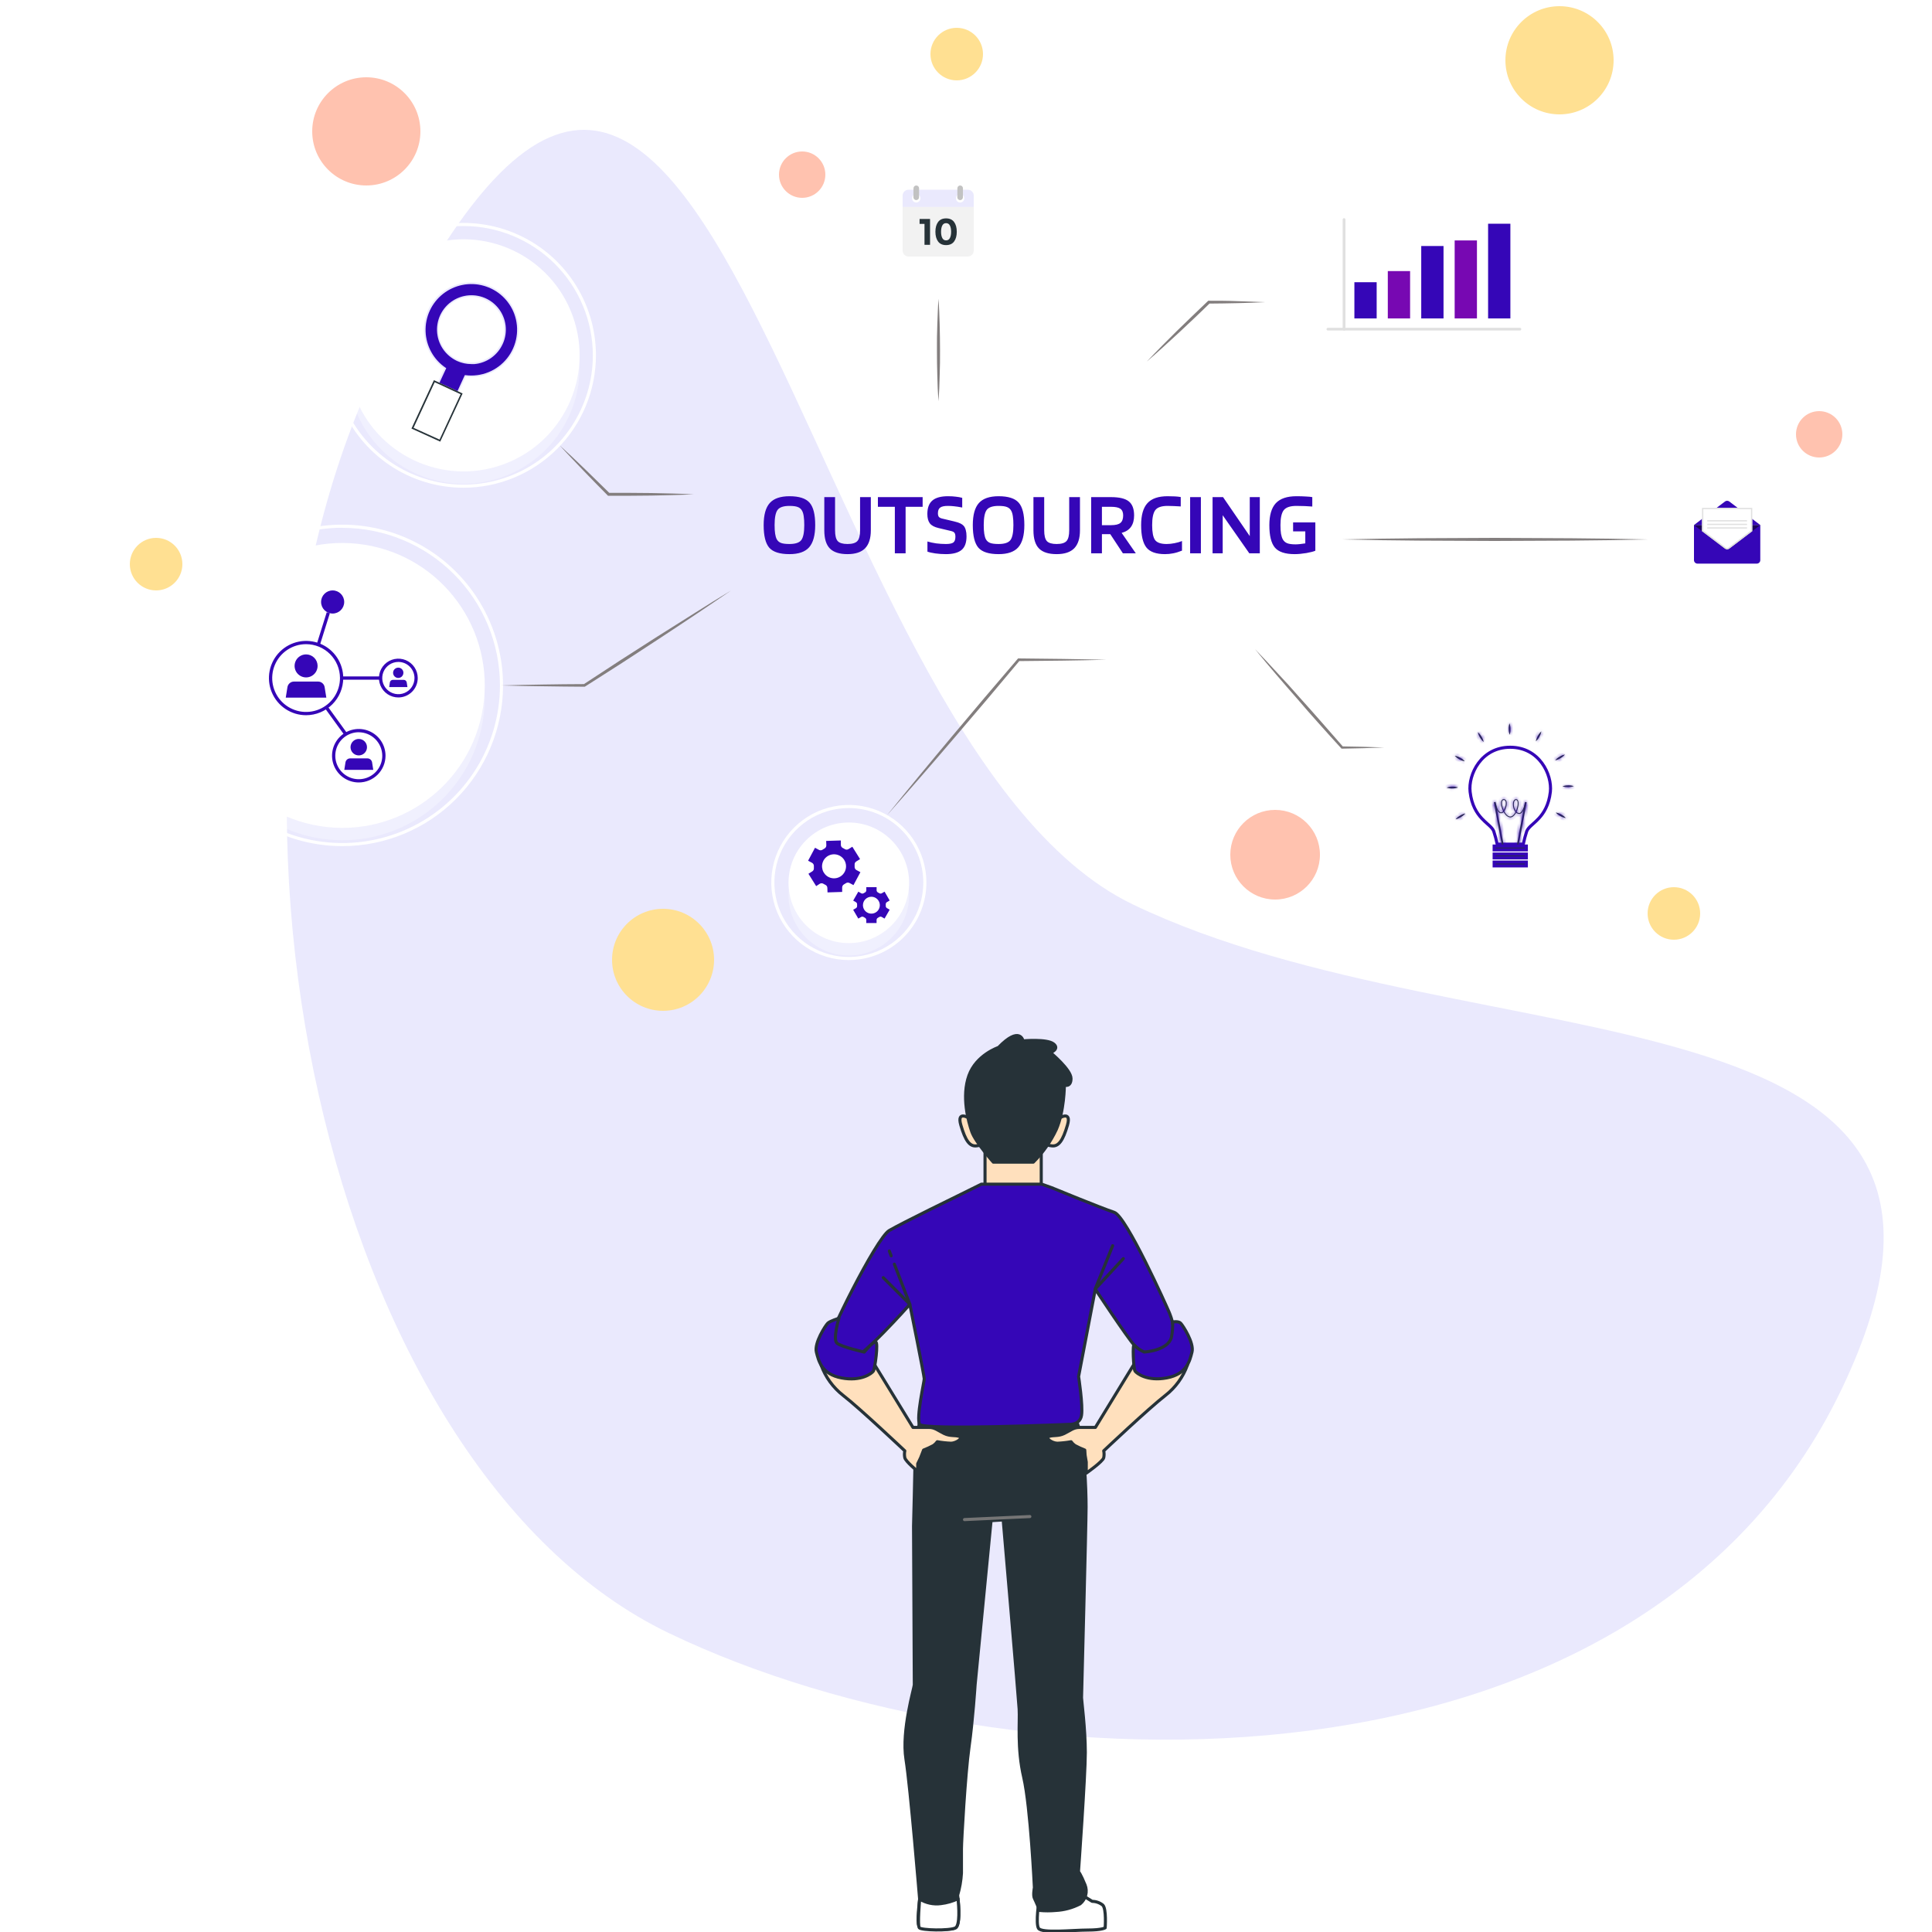 <svg width="625" height="625" viewBox="0 0 625 625" fill="none" xmlns="http://www.w3.org/2000/svg">
<g clip-path="url(#clip0_218_1018)">
<path d="M122.218 118.447C231.448 -109.251 254.944 239.079 366.584 292.635C478.225 346.19 660.742 313.95 595.715 449.503C530.689 585.056 328.123 581.911 216.483 528.356C104.842 474.8 57.191 254 122.218 118.447Z" fill="#EAE9FD"/>
<path d="M318.654 372.54V383.573H336.843V370.801L318.654 372.54Z" fill="#FFE0BD" stroke="#263238" stroke-linecap="round" stroke-linejoin="round"/>
<path d="M313.684 361.83C313.684 361.83 309.379 358.98 310.833 363.978C312.287 368.977 313.684 370.925 315.86 370.687C318.036 370.45 319.215 369.737 318.492 367.836C317.77 365.936 313.684 361.83 313.684 361.83Z" fill="#FFE0BD" stroke="#263238" stroke-linecap="round" stroke-linejoin="round"/>
<path d="M342.468 361.83C342.468 361.83 346.773 358.98 345.319 363.978C343.865 368.977 342.468 370.925 340.292 370.687C338.116 370.45 336.947 369.737 337.66 367.836C338.373 365.936 342.468 361.83 342.468 361.83Z" fill="#FFE0BD" stroke="#263238" stroke-linecap="round" stroke-linejoin="round"/>
<path d="M323.026 338.852C323.026 338.852 315.842 341.238 313.447 347.947C311.052 354.656 313.209 362.781 314.397 366.135C315.585 369.49 321.344 375.952 321.344 375.952H334.268C337.335 372.901 339.847 369.337 341.689 365.423C344.322 359.436 344.322 351.054 344.322 351.054C344.322 351.054 346.469 351.776 346.469 348.897C346.469 346.018 339.817 340.525 339.817 340.525C339.817 340.525 342.934 339.328 340.768 337.674C338.601 336.021 330.951 336.724 330.951 336.724C330.951 336.724 329.963 331.678 323.026 338.852Z" fill="#263238" stroke="#263238" stroke-linecap="round" stroke-linejoin="round"/>
<path d="M351.344 613.857L353.312 615.083C354.564 615.091 355.776 615.523 356.752 616.308C357.977 617.544 357.521 623.645 357.521 623.645C357.521 623.645 356.571 624.367 351.867 624.367C347.163 624.367 336.891 625.507 335.94 623.787C334.99 622.067 336.111 614.835 336.111 614.835L351.344 613.857Z" fill="white" stroke="#263238" stroke-linecap="round" stroke-linejoin="round"/>
<path d="M297.52 459.273C297.52 459.273 296.028 470.087 296.028 472.321C296.028 474.554 295.534 493.702 295.534 493.702C295.534 493.702 295.781 544.067 295.781 545.018C295.781 545.968 291.6 559.766 293.082 569.107C294.565 578.449 297.501 614.322 297.501 614.322C297.501 614.322 296.551 622.191 297.254 622.922C297.957 623.654 307.089 624.642 309.057 623.664C311.024 622.685 309.788 613.096 309.788 613.096C310.471 610.776 310.886 608.384 311.024 605.969V598.101C311.024 595.649 312.25 573.773 313.475 565.173C314.701 556.573 315.442 545.018 315.442 545.018L320.603 491.934L324.537 491.687C324.537 491.687 329.45 548.705 329.697 552.886C329.944 557.067 328.975 565.449 331.189 575.018C333.403 584.588 334.629 610.654 334.629 610.654C334.629 610.654 334.135 613.115 334.629 614.094C335.123 615.073 336.349 618.028 336.349 618.028C338.065 618.186 339.792 618.186 341.509 618.028C344.269 617.893 346.966 617.161 349.415 615.881C350.298 615.168 350.93 614.191 351.217 613.093C351.504 611.995 351.432 610.834 351.012 609.78C349.539 606.178 348.883 605.494 348.883 605.494C348.883 605.494 351.097 574.534 351.097 566.912C351.097 559.291 349.871 549.959 349.871 549.218C349.871 548.477 351.344 493.151 351.344 487.535C351.344 481.918 350.85 466.628 348.389 459.976C345.928 453.324 306.576 455.063 302.68 455.31C301.531 455.408 300.434 455.833 299.519 456.535C298.605 457.238 297.911 458.188 297.52 459.273Z" fill="#263238" stroke="#263238" stroke-linecap="round" stroke-linejoin="round"/>
<path d="M312.021 491.583L333.155 490.604" stroke="#757575" stroke-linecap="round" stroke-linejoin="round"/>
<path d="M324.309 383.088H317.452L311.005 386.281C311.005 386.281 291.828 395.623 287.656 398.074C283.484 400.526 267.006 433.71 267.747 435.43C268.489 437.15 271.682 439.364 274.875 439.859C278.068 440.353 294.327 421.955 294.327 421.955C294.327 421.955 298.993 445.057 298.993 446.035C298.993 447.014 296.294 458.817 297.52 460.784C298.746 462.751 345.937 460.784 345.937 460.784C345.937 460.784 349.377 461.031 349.871 457.838C350.366 454.645 348.921 445.304 348.921 445.304L354.328 417.042C354.328 417.042 364.658 432.703 366.977 435.221C370.996 439.602 375.995 437.768 378.656 434.489C380.984 431.639 378.903 426.127 378.171 424.407C377.439 422.687 364.363 393.447 360.439 392.183C356.514 390.919 340.209 384.218 340.209 384.218L337.033 383.088H324.309Z" fill="#3506B7" stroke="#263238" stroke-linecap="round" stroke-linejoin="round"/>
<path d="M289.328 408.955L294.327 421.917L285.727 413.317" stroke="#263238" stroke-linecap="round" stroke-linejoin="round"/>
<path d="M287.694 404.708L288.283 406.256" stroke="#263238" stroke-linecap="round" stroke-linejoin="round"/>
<path d="M359.944 402.987L354.29 417.004L363.384 407.169" stroke="#263238" stroke-linecap="round" stroke-linejoin="round"/>
<path d="M265.619 441.579C267.019 445.461 269.49 448.868 272.746 451.405C278.153 455.586 292.702 469.346 292.702 469.346C292.552 470.077 292.552 470.83 292.702 471.56C292.949 472.786 296.883 475.979 296.883 475.979V473.527L297.833 471.56L298.784 469.099C299.88 468.674 300.95 468.182 301.986 467.626C302.461 467.289 302.875 466.875 303.212 466.4C304.672 466.663 306.149 466.825 307.631 466.885C309.351 466.885 311.812 465.165 310.339 464.68C308.866 464.196 307.393 464.68 305.426 463.73C303.459 462.78 302.471 461.763 300.504 461.763H295.344L281.774 439.612L265.619 441.579Z" fill="#FFE0BD" stroke="#263238" stroke-linecap="round" stroke-linejoin="round"/>
<path d="M271.387 426.469C271.387 426.469 268.536 427.324 267.785 428.056C267.035 428.788 263.357 434.452 264.098 437.397C264.839 440.343 265.818 444.525 272.204 445.751C278.59 446.976 282.04 444.278 282.534 443.546C283.028 442.814 284.235 434.109 283.246 434.109C282.258 434.109 279.578 437.397 279.578 437.397C279.578 437.397 272.261 435.744 270.788 434.547C269.315 433.349 271.387 426.469 271.387 426.469Z" fill="#3506B7" stroke="#263238" stroke-linecap="round" stroke-linejoin="round"/>
<path d="M384.139 441.579C382.738 445.461 380.267 448.868 377.012 451.405C371.604 455.586 357.055 469.346 357.055 469.346C357.205 470.077 357.205 470.83 357.055 471.56C356.808 472.786 351.401 476.568 351.401 476.568V472.986L351.021 470.724L350.917 469.099C349.82 468.674 348.75 468.182 347.714 467.626C347.239 467.289 346.825 466.875 346.488 466.4C345.028 466.663 343.552 466.825 342.069 466.885C340.349 466.885 337.888 465.165 339.361 464.68C340.834 464.196 342.307 464.68 344.274 463.73C346.241 462.78 347.23 461.763 349.197 461.763H354.357L367.87 439.65L384.139 441.579Z" fill="#FFE0BD" stroke="#263238" stroke-linecap="round" stroke-linejoin="round"/>
<path d="M379.349 427.657C379.349 427.657 381.193 427.305 381.924 428.037C382.656 428.769 386.353 434.433 385.611 437.378C384.87 440.324 383.891 444.506 377.505 445.731C371.119 446.957 367.67 444.259 367.176 443.527C366.682 442.795 366.292 434.423 366.938 435.164C367.85 436.101 368.934 436.852 370.131 437.378C370.131 437.378 377.734 436.989 378.94 432.684C379.272 431.03 379.409 429.343 379.349 427.657Z" fill="#3506B7" stroke="#263238" stroke-linecap="round" stroke-linejoin="round"/>
<path d="M309.075 623.683C310.624 622.903 310.187 616.774 309.93 614.227C308.183 615.047 306.316 615.583 304.4 615.814C302.005 616.143 299.57 615.621 297.52 614.341C297.52 614.341 296.731 622.846 297.396 623.645C298.061 624.443 307.108 624.661 309.075 623.683Z" fill="white" stroke="#263238" stroke-linecap="round" stroke-linejoin="round"/>
<path d="M488.54 295.08C509.273 295.08 526.08 278.273 526.08 257.54C526.08 236.807 509.273 220 488.54 220C467.807 220 451 236.807 451 257.54C451 278.273 467.807 295.08 488.54 295.08Z" fill="white"/>
<g opacity="0.3" filter="url(#filter0_d_218_1018)">
<path d="M488.54 295.08C509.273 295.08 526.08 278.273 526.08 257.54C526.08 236.807 509.273 220 488.54 220C467.807 220 451 236.807 451 257.54C451 278.273 467.807 295.08 488.54 295.08Z" fill="white"/>
</g>
<path d="M488.77 302.12C479.98 302.122 471.386 299.517 464.077 294.635C456.767 289.752 451.069 282.812 447.705 274.691C444.34 266.57 443.459 257.634 445.173 249.013C446.888 240.391 451.12 232.472 457.336 226.256C463.552 220.041 471.471 215.808 480.092 214.093C488.714 212.379 497.65 213.26 505.771 216.625C513.892 219.99 520.832 225.687 525.715 232.997C530.597 240.306 533.202 248.9 533.2 257.69C533.187 269.47 528.501 280.763 520.172 289.092C511.843 297.422 500.549 302.107 488.77 302.12ZM488.77 214.25C480.178 214.248 471.778 216.794 464.633 221.566C457.488 226.338 451.919 233.122 448.629 241.059C445.34 248.997 444.478 257.731 446.153 266.159C447.828 274.586 451.965 282.327 458.04 288.403C464.114 294.479 471.855 298.618 480.281 300.295C488.708 301.972 497.443 301.112 505.381 297.824C513.32 294.537 520.104 288.969 524.878 281.825C529.652 274.681 532.2 266.282 532.2 257.69C532.2 246.166 527.626 235.113 519.483 226.959C511.34 218.805 500.294 214.216 488.77 214.2V214.25Z" fill="white"/>
<path d="M162.551 150.322C182.082 143.368 192.277 121.896 185.323 102.365C178.368 82.833 156.896 72.638 137.365 79.593C117.833 86.548 107.638 108.019 114.593 127.551C121.548 147.082 143.019 157.277 162.551 150.322Z" fill="white"/>
<g opacity="0.3" filter="url(#filter1_d_218_1018)">
<path d="M162.551 150.322C182.082 143.368 192.277 121.896 185.323 102.365C178.368 82.833 156.896 72.638 137.365 79.593C117.833 86.548 107.638 108.019 114.593 127.551C121.548 147.082 143.019 157.277 162.551 150.322Z" fill="white"/>
</g>
<path d="M149.955 157.778C141.484 157.778 133.203 155.266 126.16 150.56C119.117 145.853 113.627 139.164 110.385 131.338C107.144 123.512 106.295 114.9 107.948 106.592C109.601 98.284 113.68 90.652 119.67 84.662C125.66 78.672 133.291 74.593 141.599 72.941C149.908 71.288 158.519 72.136 166.345 75.378C174.172 78.62 180.861 84.109 185.567 91.153C190.273 98.196 192.785 106.477 192.785 114.948C192.774 126.304 188.259 137.192 180.229 145.222C172.199 153.251 161.311 157.767 149.955 157.778ZM149.955 73.118C141.682 73.118 133.594 75.571 126.716 80.167C119.837 84.764 114.475 91.297 111.309 98.94C108.143 106.584 107.315 114.994 108.929 123.108C110.543 131.223 114.527 138.676 120.377 144.526C126.227 150.376 133.68 154.36 141.794 155.974C149.909 157.588 158.319 156.76 165.963 153.594C173.606 150.428 180.139 145.066 184.735 138.187C189.332 131.308 191.785 123.221 191.785 114.948C191.772 103.858 187.36 93.226 179.519 85.384C171.677 77.542 161.045 73.131 149.955 73.118Z" fill="white"/>
<path d="M578.021 174.946C579.757 164.311 572.543 154.283 561.909 152.548C551.275 150.812 541.247 158.026 539.511 168.66C537.775 179.294 544.989 189.322 555.623 191.058C566.258 192.794 576.286 185.58 578.021 174.946Z" fill="white"/>
<g opacity="0.3" filter="url(#filter2_d_218_1018)">
<path d="M578.021 174.946C579.757 164.311 572.543 154.283 561.909 152.548C551.275 150.812 541.247 158.026 539.511 168.66C537.775 179.294 544.989 189.322 555.623 191.058C566.258 192.794 576.286 185.58 578.021 174.946Z" fill="white"/>
</g>
<path d="M558.79 197.64C553.683 197.64 548.691 196.126 544.445 193.289C540.199 190.451 536.889 186.419 534.935 181.701C532.981 176.983 532.47 171.791 533.466 166.783C534.462 161.774 536.921 157.174 540.532 153.563C544.143 149.952 548.744 147.492 553.752 146.496C558.761 145.5 563.953 146.011 568.671 147.965C573.389 149.92 577.421 153.229 580.258 157.475C583.095 161.721 584.61 166.713 584.61 171.82C584.599 178.665 581.875 185.226 577.036 190.066C572.196 194.906 565.634 197.629 558.79 197.64ZM558.79 147C553.881 147 549.082 148.456 545 151.183C540.919 153.91 537.738 157.787 535.859 162.322C533.98 166.857 533.489 171.848 534.447 176.662C535.404 181.477 537.768 185.899 541.239 189.37C544.71 192.842 549.133 195.205 553.948 196.163C558.762 197.121 563.753 196.629 568.288 194.751C572.823 192.872 576.7 189.691 579.427 185.609C582.154 181.528 583.61 176.729 583.61 171.82C583.602 165.24 580.984 158.931 576.331 154.278C571.678 149.625 565.37 147.008 558.79 147Z" fill="white"/>
<circle cx="118.5" cy="42.5" r="17.5" fill="#FFC2AF"/>
<circle cx="412.5" cy="276.5" r="14.5" fill="#FFC2AF"/>
<circle cx="309.5" cy="17.5" r="8.5" fill="#FFE092"/>
<circle cx="214.5" cy="310.5" r="16.5" fill="#FFE092"/>
<circle cx="50.5" cy="182.5" r="8.5" fill="#FFE092"/>
<circle cx="541.5" cy="295.5" r="8.5" fill="#FFE092"/>
<circle cx="259.5" cy="56.5" r="7.5" fill="#FFC2AF"/>
<circle cx="588.5" cy="140.5" r="7.5" fill="#FFC2AF"/>
<circle cx="504.5" cy="19.5" r="17.5" fill="#FFE092"/>
<path d="M288.387 299.387C296.006 291.768 296.006 279.415 288.387 271.796C280.768 264.177 268.415 264.177 260.796 271.796C253.177 279.415 253.177 291.768 260.796 299.387C268.415 307.006 280.768 307.006 288.387 299.387Z" fill="white"/>
<g opacity="0.3" filter="url(#filter3_d_218_1018)">
<path d="M288.387 299.387C296.006 291.768 296.006 279.415 288.387 271.796C280.768 264.177 268.415 264.177 260.796 271.796C253.177 279.415 253.177 291.768 260.796 299.387C268.415 307.006 280.768 307.006 288.387 299.387Z" fill="white"/>
</g>
<path d="M274.599 310.58C269.636 310.58 264.786 309.108 260.66 306.351C256.534 303.595 253.318 299.676 251.419 295.091C249.52 290.507 249.023 285.462 249.991 280.595C250.959 275.728 253.349 271.258 256.857 267.749C260.366 264.24 264.837 261.85 269.704 260.882C274.571 259.914 279.616 260.411 284.2 262.31C288.785 264.209 292.703 267.425 295.46 271.551C298.217 275.677 299.689 280.528 299.689 285.49C299.683 292.143 297.038 298.521 292.334 303.225C287.63 307.93 281.251 310.575 274.599 310.58ZM274.599 261.4C269.834 261.4 265.177 262.813 261.215 265.46C257.254 268.107 254.166 271.869 252.343 276.271C250.519 280.673 250.042 285.517 250.972 290.19C251.901 294.863 254.196 299.155 257.565 302.524C260.934 305.893 265.226 308.188 269.899 309.117C274.572 310.047 279.416 309.569 283.818 307.746C288.22 305.923 291.982 302.835 294.629 298.874C297.276 294.912 298.689 290.254 298.689 285.49C298.681 279.103 296.14 272.981 291.624 268.464C287.108 263.948 280.985 261.408 274.599 261.4Z" fill="white"/>
<path d="M303.6 91.11C314.375 91.11 323.11 82.375 323.11 71.6C323.11 60.825 314.375 52.09 303.6 52.09C292.825 52.09 284.09 60.825 284.09 71.6C284.09 82.375 292.825 91.11 303.6 91.11Z" fill="white"/>
<g opacity="0.3" filter="url(#filter4_d_218_1018)">
<path d="M303.6 91.11C314.375 91.11 323.11 82.375 323.11 71.6C323.11 60.825 314.375 52.09 303.6 52.09C292.825 52.09 284.09 60.825 284.09 71.6C284.09 82.375 292.825 91.11 303.6 91.11Z" fill="white"/>
</g>
<path d="M303.6 97.2C298.537 97.2 293.587 95.699 289.377 92.886C285.168 90.073 281.886 86.075 279.949 81.397C278.011 76.719 277.504 71.572 278.492 66.606C279.48 61.64 281.918 57.078 285.498 53.498C289.078 49.918 293.64 47.48 298.606 46.492C303.572 45.504 308.719 46.011 313.397 47.949C318.074 49.886 322.073 53.167 324.886 57.377C327.699 61.587 329.2 66.537 329.2 71.6C329.192 78.387 326.492 84.894 321.693 89.693C316.894 94.492 310.387 97.192 303.6 97.2ZM303.6 47C298.735 47 293.978 48.443 289.933 51.146C285.888 53.849 282.735 57.691 280.873 62.186C279.011 66.681 278.524 71.627 279.473 76.399C280.422 81.171 282.765 85.555 286.205 88.995C289.646 92.435 294.029 94.778 298.801 95.727C303.573 96.677 308.519 96.189 313.014 94.328C317.509 92.466 321.351 89.312 324.054 85.267C326.757 81.222 328.2 76.465 328.2 71.6C328.192 65.078 325.598 58.826 320.986 54.214C316.374 49.602 310.122 47.008 303.6 47Z" fill="white"/>
<path d="M156.245 228.959C160.235 203.824 143.093 180.214 117.959 176.224C92.824 172.234 69.214 189.376 65.224 214.51C61.234 239.645 78.376 263.255 103.51 267.245C128.645 271.235 152.255 254.093 156.245 228.959Z" fill="white"/>
<g opacity="0.3" filter="url(#filter5_d_218_1018)">
<path d="M156.245 228.959C160.235 203.824 143.093 180.214 117.959 176.224C92.824 172.234 69.214 189.376 65.224 214.51C61.234 239.645 78.376 263.255 103.51 267.245C128.645 271.235 152.255 254.093 156.245 228.959Z" fill="white"/>
</g>
<path d="M99.02 231.371C96.641 231.371 94.316 230.665 92.339 229.343C90.362 228.021 88.821 226.142 87.912 223.944C87.003 221.747 86.767 219.328 87.233 216.996C87.699 214.664 88.846 212.522 90.53 210.842C92.214 209.162 94.358 208.02 96.691 207.559C99.025 207.098 101.442 207.34 103.638 208.254C105.834 209.168 107.709 210.713 109.027 212.693C110.344 214.673 111.045 217 111.039 219.378C111.028 222.56 109.757 225.608 107.504 227.855C105.252 230.102 102.201 231.366 99.02 231.371ZM99.02 208.389C96.85 208.389 94.73 209.032 92.927 210.238C91.124 211.443 89.719 213.157 88.89 215.161C88.061 217.165 87.845 219.371 88.27 221.498C88.695 223.625 89.741 225.578 91.276 227.11C92.811 228.642 94.766 229.685 96.894 230.105C99.022 230.526 101.227 230.305 103.23 229.472C105.232 228.639 106.943 227.231 108.145 225.425C109.347 223.62 109.986 221.498 109.982 219.329C109.973 216.427 108.815 213.646 106.76 211.595C104.706 209.545 101.922 208.392 99.02 208.389Z" fill="#3506B7"/>
<path d="M107.611 198.479C109.676 198.479 111.35 196.805 111.35 194.739C111.35 192.674 109.676 191 107.611 191C105.545 191 103.871 192.674 103.871 194.739C103.871 196.805 105.545 198.479 107.611 198.479Z" fill="#3506B7"/>
<path d="M128.864 225.625C127.624 225.625 126.412 225.258 125.381 224.569C124.349 223.881 123.545 222.902 123.07 221.757C122.594 220.612 122.468 219.351 122.709 218.135C122.949 216.918 123.545 215.8 124.42 214.922C125.295 214.044 126.411 213.445 127.627 213.2C128.842 212.955 130.103 213.077 131.25 213.548C132.397 214.02 133.378 214.82 134.07 215.849C134.762 216.878 135.134 218.089 135.138 219.329C135.14 220.155 134.98 220.973 134.665 221.736C134.351 222.499 133.889 223.193 133.307 223.778C132.724 224.363 132.032 224.827 131.269 225.144C130.507 225.461 129.69 225.624 128.864 225.625ZM128.864 214.134C127.832 214.135 126.823 214.443 125.965 215.018C125.107 215.592 124.44 216.409 124.046 217.363C123.653 218.318 123.552 219.368 123.755 220.38C123.959 221.392 124.458 222.321 125.19 223.049C125.922 223.777 126.854 224.272 127.867 224.47C128.88 224.669 129.93 224.562 130.882 224.164C131.835 223.765 132.648 223.093 133.218 222.233C133.788 221.372 134.09 220.362 134.086 219.329C134.079 217.949 133.526 216.628 132.547 215.654C131.568 214.681 130.244 214.134 128.864 214.134Z" fill="#3506B7"/>
<path d="M116.065 253.126C114.354 253.126 112.682 252.619 111.259 251.668C109.837 250.717 108.728 249.366 108.073 247.786C107.418 246.205 107.247 244.465 107.581 242.787C107.915 241.109 108.738 239.568 109.948 238.358C111.158 237.148 112.7 236.324 114.378 235.99C116.056 235.657 117.795 235.828 119.376 236.483C120.957 237.137 122.308 238.246 123.258 239.669C124.209 241.092 124.716 242.764 124.716 244.475C124.712 246.768 123.799 248.966 122.178 250.587C120.556 252.209 118.358 253.122 116.065 253.126ZM116.065 236.876C114.562 236.876 113.093 237.322 111.844 238.157C110.594 238.992 109.62 240.179 109.045 241.567C108.47 242.956 108.319 244.483 108.613 245.958C108.906 247.432 109.63 248.785 110.692 249.848C111.755 250.911 113.109 251.635 114.583 251.928C116.057 252.221 117.585 252.071 118.973 251.495C120.362 250.92 121.549 249.946 122.384 248.697C123.219 247.447 123.664 245.978 123.664 244.475C123.653 242.464 122.848 240.539 121.425 239.118C120.002 237.698 118.076 236.896 116.065 236.887V236.876Z" fill="#3506B7"/>
<path d="M105.701 198.052L102.46 208.399L103.47 208.715L106.71 198.368L105.701 198.052Z" fill="#3506B7"/>
<path d="M123.113 218.822H110.51V219.88H123.113V218.822Z" fill="#3506B7"/>
<path d="M105.975 228.486L105.118 229.106L111.437 237.829L112.294 237.209L105.975 228.486Z" fill="#3506B7"/>
<path d="M102.933 220.485H95.106C94.593 220.485 94.097 220.669 93.709 221.003C93.32 221.337 93.063 221.799 92.985 222.305L92.44 225.691H105.566L105.021 222.305C104.944 221.804 104.692 221.347 104.31 221.013C103.928 220.68 103.44 220.493 102.933 220.485Z" fill="#3506B7"/>
<path d="M102.742 215.399C102.747 216.136 102.532 216.858 102.126 217.473C101.719 218.088 101.139 218.569 100.459 218.854C99.779 219.139 99.03 219.216 98.306 219.075C97.583 218.934 96.918 218.581 96.395 218.061C95.872 217.541 95.515 216.878 95.37 216.155C95.224 215.432 95.297 214.683 95.578 214.001C95.859 213.319 96.336 212.737 96.949 212.327C97.561 211.917 98.282 211.698 99.019 211.698C100.003 211.696 100.948 212.085 101.646 212.779C102.344 213.473 102.738 214.415 102.742 215.399Z" fill="#3506B7"/>
<path d="M130.592 219.934H127.076C126.846 219.934 126.623 220.017 126.448 220.167C126.273 220.316 126.157 220.524 126.122 220.752L125.91 222.273H131.808L131.573 220.752C131.536 220.52 131.417 220.309 131.236 220.159C131.056 220.008 130.827 219.929 130.592 219.934Z" fill="#3506B7"/>
<path d="M130.505 217.65C130.505 217.981 130.407 218.305 130.223 218.58C130.039 218.855 129.777 219.07 129.472 219.196C129.166 219.323 128.829 219.356 128.505 219.291C128.18 219.227 127.882 219.068 127.648 218.833C127.414 218.599 127.254 218.301 127.19 217.977C127.125 217.652 127.158 217.316 127.285 217.01C127.412 216.704 127.626 216.443 127.901 216.259C128.177 216.075 128.5 215.977 128.831 215.977C129.275 215.977 129.701 216.153 130.015 216.467C130.328 216.781 130.505 217.206 130.505 217.65Z" fill="#3506B7"/>
<path d="M118.856 245.336H113.274C112.908 245.336 112.554 245.466 112.276 245.704C111.999 245.942 111.815 246.272 111.759 246.634L111.383 249.048H120.748L120.372 246.634C120.315 246.272 120.131 245.943 119.853 245.706C119.575 245.468 119.222 245.337 118.856 245.336Z" fill="#3506B7"/>
<path d="M118.72 241.706C118.721 242.232 118.565 242.747 118.274 243.186C117.982 243.624 117.566 243.966 117.08 244.168C116.594 244.37 116.058 244.423 115.542 244.321C115.025 244.218 114.551 243.965 114.179 243.592C113.806 243.22 113.553 242.745 113.45 242.229C113.348 241.712 113.401 241.177 113.603 240.691C113.805 240.204 114.147 239.789 114.585 239.497C115.023 239.205 115.538 239.05 116.065 239.051C116.769 239.051 117.444 239.331 117.942 239.829C118.44 240.327 118.72 241.002 118.72 241.706Z" fill="#3506B7"/>
<path d="M110.731 273.723C100.447 273.723 90.393 270.673 81.842 264.959C73.29 259.246 66.626 251.124 62.69 241.623C58.754 232.121 57.724 221.665 59.731 211.578C61.737 201.491 66.69 192.226 73.962 184.953C81.234 177.681 90.5 172.729 100.587 170.722C110.674 168.716 121.129 169.746 130.631 173.681C140.133 177.617 148.254 184.282 153.968 192.833C159.682 201.385 162.731 211.438 162.731 221.723C162.731 235.514 157.253 248.741 147.501 258.493C137.749 268.244 124.523 273.723 110.731 273.723ZM110.731 170.723C100.645 170.723 90.784 173.714 82.397 179.318C74.01 184.922 67.474 192.887 63.614 202.206C59.754 211.525 58.744 221.78 60.711 231.673C62.679 241.566 67.537 250.653 74.669 257.785C81.802 264.918 90.889 269.775 100.782 271.743C110.675 273.711 120.929 272.701 130.248 268.841C139.567 264.981 147.532 258.444 153.136 250.057C158.74 241.67 161.731 231.81 161.731 221.723C161.724 208.202 156.347 195.238 146.783 185.68C137.22 176.122 124.252 170.753 110.731 170.753V170.723Z" fill="white"/>
<path d="M461.15 136.01C486.599 136.01 507.23 115.379 507.23 89.93C507.23 64.481 486.599 43.85 461.15 43.85C435.701 43.85 415.07 64.481 415.07 89.93C415.07 115.379 435.701 136.01 461.15 136.01Z" fill="white"/>
<g opacity="0.3" filter="url(#filter6_d_218_1018)">
<path d="M461.21 136.16C486.659 136.16 507.29 115.529 507.29 90.08C507.29 64.631 486.659 44 461.21 44C435.761 44 415.13 64.631 415.13 90.08C415.13 115.529 435.761 136.16 461.21 136.16Z" fill="white"/>
</g>
<path d="M434.78 106.925C434.723 106.925 434.667 106.914 434.615 106.892C434.562 106.87 434.515 106.838 434.474 106.798C434.434 106.758 434.402 106.71 434.381 106.658C434.359 106.605 434.348 106.549 434.348 106.492V71.023C434.348 70.903 434.395 70.789 434.48 70.704C434.564 70.62 434.679 70.572 434.798 70.572C434.918 70.572 435.032 70.62 435.117 70.704C435.201 70.789 435.249 70.903 435.249 71.023V106.492C435.249 106.552 435.237 106.612 435.213 106.667C435.189 106.721 435.154 106.771 435.11 106.812C435.066 106.852 435.014 106.883 434.957 106.903C434.9 106.922 434.84 106.93 434.78 106.925Z" fill="#E0E0E0"/>
<path d="M491.697 106.925H429.563C429.505 106.926 429.449 106.916 429.396 106.894C429.343 106.873 429.294 106.841 429.254 106.801C429.214 106.76 429.182 106.712 429.16 106.659C429.139 106.606 429.129 106.549 429.13 106.492C429.129 106.435 429.139 106.377 429.16 106.324C429.181 106.27 429.213 106.222 429.253 106.181C429.294 106.139 429.342 106.107 429.395 106.084C429.448 106.062 429.505 106.051 429.563 106.051H491.697C491.755 106.051 491.812 106.062 491.865 106.084C491.918 106.107 491.966 106.139 492.006 106.181C492.047 106.222 492.078 106.27 492.099 106.324C492.121 106.377 492.131 106.435 492.13 106.492C492.131 106.549 492.121 106.606 492.099 106.659C492.078 106.712 492.046 106.76 492.006 106.801C491.965 106.841 491.917 106.873 491.864 106.894C491.811 106.916 491.754 106.926 491.697 106.925Z" fill="#E0E0E0"/>
<path d="M445.351 91.299H438.142V103.014H445.351V91.299Z" fill="#3506B7"/>
<path d="M456.164 87.694H448.955V103.014H456.164V87.694Z" fill="#7708B2"/>
<path d="M466.978 79.584H459.769V103.014H466.978V79.584Z" fill="#3506B7"/>
<path d="M477.792 77.781H470.583V103.014H477.792V77.781Z" fill="#7708B2"/>
<path d="M488.606 72.374H481.397V103.014H488.606V72.374Z" fill="#3506B7"/>
<path d="M461.13 142.86C450.661 142.862 440.427 139.759 431.721 133.945C423.015 128.13 416.23 119.864 412.222 110.192C408.214 100.521 407.165 89.878 409.206 79.61C411.247 69.342 416.287 59.91 423.689 52.506C431.091 45.103 440.522 40.061 450.79 38.018C461.058 35.975 471.701 37.022 481.373 41.028C491.045 45.034 499.312 51.818 505.129 60.523C510.945 69.227 514.05 79.461 514.05 89.93C514.031 103.961 508.45 117.411 498.53 127.333C488.61 137.255 475.16 142.839 461.13 142.86ZM461.13 38.01C450.858 38.008 440.817 41.052 432.275 46.758C423.734 52.463 417.077 60.573 413.145 70.063C409.213 79.552 408.184 89.994 410.187 100.069C412.191 110.143 417.137 119.397 424.4 126.66C431.663 133.923 440.917 138.869 450.991 140.873C461.066 142.876 471.508 141.847 480.997 137.915C490.487 133.983 498.597 127.326 504.302 118.785C510.008 110.243 513.052 100.202 513.05 89.93C513.029 76.166 507.552 62.973 497.82 53.24C488.087 43.508 474.894 38.031 461.13 38.01Z" fill="white"/>
<path d="M162.212 221.743C166.682 221.613 171.152 221.503 175.622 221.443C180.092 221.383 184.622 221.303 189.042 221.303L188.802 221.373L200.632 213.633L212.532 206.003C216.532 203.443 220.532 201.003 224.532 198.443C228.532 195.883 232.532 193.443 236.532 191.003C232.639 193.67 228.735 196.313 224.822 198.933C220.892 201.533 216.992 204.173 213.032 206.743L201.202 214.473L189.282 222.083L189.172 222.153H189.042C184.572 222.153 180.102 222.053 175.622 222.003C171.142 221.953 166.682 221.863 162.212 221.743Z" fill="#837E7E"/>
<path d="M287.009 263.66C290.449 259.393 293.915 255.143 297.409 250.91C300.909 246.68 304.409 242.45 307.929 238.26L318.529 225.67L329.209 213.16L329.339 213H329.529L343.719 213.16L350.819 213.28L357.919 213.43L350.819 213.59L343.719 213.71L329.529 213.86L329.859 213.71L319.279 226.31L308.609 238.83C305.059 243.02 301.459 247.15 297.869 251.3C294.279 255.45 290.599 259.56 287.009 263.66Z" fill="#837E7E"/>
<path d="M181.075 144.098C183.845 146.608 186.555 149.168 189.235 151.758C191.915 154.348 194.565 156.968 197.235 159.578L196.895 159.438C199.185 159.438 201.475 159.438 203.765 159.438L210.645 159.498C215.225 159.588 219.805 159.678 224.385 159.908C219.805 160.138 215.225 160.228 210.645 160.318L203.765 160.378C201.475 160.378 199.185 160.378 196.895 160.378H196.685L196.555 160.238C193.945 157.568 191.295 154.948 188.735 152.238C186.175 149.528 183.585 146.868 181.075 144.098Z" fill="#837E7E"/>
<path d="M303.6 96.67C303.81 99.43 303.9 102.19 303.98 104.95C304.06 107.71 304.09 110.48 304.1 113.24C304.11 116 304.1 118.76 303.98 121.53L303.85 125.67C303.76 127.05 303.71 128.43 303.6 129.81C303.49 128.43 303.44 127.05 303.35 125.67L303.22 121.53C303.12 118.76 303.11 116 303.1 113.24C303.09 110.48 303.1 107.71 303.22 104.95C303.34 102.19 303.39 99.46 303.6 96.67Z" fill="#837E7E"/>
<path d="M434 174.5C442.251 174.3 450.501 174.2 458.752 174.12L483.504 174L508.256 174.12L520.628 174.26L533 174.5L520.628 174.75L508.256 174.89L483.504 175L458.752 174.89C450.478 174.83 442.251 174.71 434 174.5Z" fill="#837E7E"/>
<path d="M447.78 241.81C443.24 242.01 438.69 242.11 434.15 242.19H433.99L433.87 242.06C431.46 239.47 429.12 236.8 426.75 234.17C424.38 231.54 422.05 228.87 419.75 226.17L416.25 222.17L412.81 218.17C410.5 215.48 408.24 212.75 406 210C408.46 212.547 410.887 215.13 413.28 217.75L416.89 221.65L420.44 225.65C422.8 228.29 425.18 230.91 427.5 233.59C429.82 236.27 432.19 238.91 434.5 241.59L434.22 241.46C438.69 241.52 443.24 241.62 447.78 241.81Z" fill="#837E7E"/>
<path d="M409.32 97.75C406.32 97.9 403.23 98.01 400.19 98.07C397.15 98.13 394.11 98.2 391.07 98.21L391.39 98.08C389.72 99.69 388.08 101.33 386.39 102.9L381.33 107.66C377.93 110.8 374.51 113.93 371 116.96C374.17 113.58 377.45 110.31 380.74 107.04L385.74 102.2C387.39 100.58 389.1 99.01 390.74 97.41L390.87 97.29H391.06C394.06 97.29 397.14 97.29 400.18 97.42C403.22 97.55 406.28 97.59 409.32 97.75Z" fill="#837E7E"/>
<path d="M157.105 96.518C154.659 95.397 151.89 95.2 149.309 95.963C146.729 96.727 144.513 98.399 143.071 100.671C141.629 102.942 141.059 105.66 141.466 108.319C141.873 110.979 143.23 113.401 145.285 115.138C146.063 115.794 146.924 116.345 147.845 116.778C149.298 117.44 150.878 117.781 152.475 117.778C152.815 117.778 153.155 117.778 153.475 117.778C155.939 117.578 158.267 116.563 160.091 114.894C161.914 113.224 163.13 110.995 163.546 108.558C163.962 106.12 163.555 103.614 162.389 101.434C161.222 99.254 159.363 97.524 157.105 96.518ZM162.105 111.068C161.527 112.338 160.704 113.483 159.682 114.434C158.661 115.386 157.463 116.127 156.155 116.615C154.847 117.103 153.455 117.328 152.06 117.277C150.665 117.226 149.294 116.9 148.025 116.318C147.14 115.909 146.313 115.384 145.565 114.758C144.151 113.557 143.075 112.007 142.445 110.262C141.814 108.517 141.651 106.637 141.972 104.81C142.292 102.982 143.085 101.271 144.271 99.844C145.458 98.418 146.996 97.326 148.735 96.678C150.04 96.186 151.43 95.959 152.824 96.009C154.218 96.059 155.588 96.385 156.855 96.968C158.131 97.548 159.281 98.375 160.237 99.4C161.194 100.425 161.939 101.628 162.43 102.941C162.922 104.255 163.149 105.652 163.1 107.053C163.051 108.454 162.727 109.832 162.145 111.108L162.105 111.068ZM157.105 96.518C154.659 95.397 151.89 95.2 149.309 95.963C146.729 96.727 144.513 98.399 143.071 100.671C141.629 102.942 141.059 105.66 141.466 108.319C141.873 110.979 143.23 113.401 145.285 115.138C146.063 115.794 146.924 116.345 147.845 116.778C149.298 117.44 150.878 117.781 152.475 117.778C152.815 117.778 153.155 117.778 153.475 117.778C155.939 117.578 158.267 116.563 160.091 114.894C161.914 113.224 163.13 110.995 163.546 108.558C163.962 106.12 163.555 103.614 162.389 101.434C161.222 99.254 159.363 97.524 157.105 96.518ZM162.105 111.068C161.527 112.338 160.704 113.483 159.682 114.434C158.661 115.386 157.463 116.127 156.155 116.615C154.847 117.103 153.455 117.328 152.06 117.277C150.665 117.226 149.294 116.9 148.025 116.318C147.14 115.909 146.313 115.384 145.565 114.758C144.151 113.557 143.075 112.007 142.445 110.262C141.814 108.517 141.651 106.637 141.972 104.81C142.292 102.982 143.085 101.271 144.271 99.844C145.458 98.418 146.996 97.326 148.735 96.678C150.04 96.186 151.43 95.959 152.824 96.009C154.218 96.059 155.588 96.385 156.855 96.968C158.131 97.548 159.281 98.375 160.237 99.4C161.194 100.425 161.939 101.628 162.43 102.941C162.922 104.255 163.149 105.652 163.1 107.053C163.051 108.454 162.727 109.832 162.145 111.108L162.105 111.068ZM166.795 101.298C166.095 99.41 165.028 97.68 163.655 96.208C161.589 93.99 158.913 92.435 155.963 91.739C153.014 91.043 149.924 91.238 147.085 92.298C144.465 93.275 142.162 94.95 140.426 97.142C138.69 99.334 137.587 101.96 137.236 104.734C136.886 107.508 137.302 110.326 138.439 112.881C139.575 115.436 141.39 117.631 143.685 119.228L141.685 123.558L141.475 124.008L148.225 127.138L148.435 126.688L150.665 121.868C153.273 122.176 155.915 121.808 158.34 120.801C160.765 119.793 162.89 118.179 164.511 116.114C166.133 114.049 167.196 111.602 167.6 109.007C168.003 106.413 167.733 103.758 166.815 101.298H166.795ZM165.915 112.808C164.609 115.694 162.407 118.084 159.637 119.622C156.867 121.16 153.676 121.765 150.535 121.348H150.345L148.005 126.518L142.165 123.808L144.365 119.098L144.195 118.978C141.848 117.397 140.002 115.178 138.875 112.582C137.749 109.986 137.388 107.122 137.837 104.328C138.285 101.534 139.524 98.926 141.406 96.813C143.288 94.7 145.736 93.17 148.46 92.403C151.184 91.636 154.07 91.664 156.779 92.484C159.487 93.305 161.904 94.883 163.745 97.033C165.585 99.182 166.772 101.813 167.165 104.616C167.559 107.418 167.142 110.275 165.965 112.848L165.915 112.808Z" fill="#EAE9FD"/>
<path d="M166.365 101.518C165.548 99.333 164.226 97.372 162.508 95.794C160.79 94.216 158.724 93.067 156.478 92.438C154.232 91.809 151.869 91.72 149.581 92.177C147.294 92.634 145.146 93.624 143.314 95.067C141.482 96.511 140.016 98.366 139.036 100.483C138.056 102.6 137.589 104.918 137.674 107.249C137.759 109.58 138.393 111.858 139.524 113.898C140.655 115.938 142.252 117.682 144.185 118.988L144.355 119.108L142.165 123.818L148.005 126.518L150.365 121.368H150.555C153.086 121.695 155.658 121.363 158.023 120.405C160.388 119.447 162.466 117.895 164.055 115.899C165.645 113.904 166.693 111.531 167.097 109.012C167.502 106.492 167.25 103.911 166.365 101.518ZM162.595 111.328C161.779 113.106 160.509 114.638 158.914 115.77C157.318 116.902 155.453 117.595 153.505 117.778C153.165 117.778 152.825 117.778 152.505 117.778C150.908 117.781 149.328 117.44 147.875 116.778C146.954 116.345 146.093 115.794 145.315 115.138C143.733 113.799 142.557 112.045 141.918 110.074C141.279 108.103 141.203 105.993 141.699 103.981C142.195 101.969 143.242 100.135 144.723 98.686C146.205 97.237 148.061 96.231 150.084 95.78C152.106 95.329 154.214 95.451 156.171 96.134C158.127 96.816 159.855 98.031 161.158 99.642C162.462 101.252 163.289 103.195 163.549 105.251C163.808 107.307 163.488 109.394 162.625 111.278L162.595 111.328Z" fill="#3506B7"/>
<path d="M148.455 126.728L148.005 126.518L142.165 123.808L141.705 123.598L140.365 122.988L133.105 138.638L142.415 142.868L149.655 127.288L148.455 126.728ZM142.195 142.208L133.785 138.398L140.625 123.648L141.495 124.048L148.245 127.178L149.005 127.528L142.195 142.208Z" fill="#263238"/>
<path d="M265.189 285.9C265.367 285.792 265.571 285.735 265.779 285.735C265.987 285.735 266.191 285.792 266.369 285.9L266.679 286.08L266.989 286.23C267.182 286.318 267.346 286.459 267.462 286.635C267.579 286.812 267.644 287.018 267.649 287.23L267.699 288.69L272.439 288.54V287.09C272.44 286.886 272.495 286.686 272.598 286.51C272.702 286.334 272.851 286.189 273.029 286.09C273.24 285.98 273.444 285.856 273.639 285.72C273.81 285.599 274.01 285.529 274.219 285.517C274.427 285.504 274.635 285.55 274.819 285.65L276.099 286.33L278.339 282.15L277.059 281.46C276.879 281.363 276.728 281.219 276.624 281.042C276.52 280.866 276.467 280.665 276.469 280.46C276.484 280.224 276.484 279.986 276.469 279.75C276.447 279.542 276.484 279.333 276.576 279.145C276.668 278.958 276.811 278.8 276.989 278.69L278.229 277.92L275.729 273.92L274.479 274.69C274.302 274.8 274.097 274.858 273.889 274.858C273.68 274.858 273.476 274.8 273.299 274.69L272.999 274.51L272.689 274.35C272.495 274.262 272.33 274.122 272.211 273.946C272.093 273.769 272.026 273.563 272.019 273.35V271.89L267.269 272.04L267.319 273.49C267.318 273.694 267.263 273.894 267.159 274.07C267.056 274.246 266.907 274.391 266.729 274.49C266.519 274.6 266.319 274.73 266.119 274.86C265.949 274.982 265.749 275.054 265.54 275.068C265.332 275.083 265.123 275.038 264.939 274.94L263.659 274.25L261.419 278.44L262.699 279.12C262.877 279.219 263.026 279.364 263.129 279.54C263.233 279.716 263.288 279.916 263.289 280.12C263.274 280.356 263.274 280.594 263.289 280.83C263.31 281.038 263.272 281.247 263.18 281.434C263.088 281.621 262.946 281.779 262.769 281.89L261.529 282.66L264.029 286.66L265.189 285.9ZM266.379 278.41C266.742 277.734 267.297 277.18 267.973 276.819C268.65 276.457 269.419 276.304 270.183 276.378C270.946 276.453 271.671 276.751 272.266 277.236C272.86 277.721 273.298 278.371 273.524 279.105C273.75 279.838 273.754 280.622 273.535 281.357C273.317 282.093 272.886 282.747 272.296 283.239C271.707 283.73 270.985 284.036 270.222 284.118C269.46 284.2 268.689 284.055 268.009 283.7C267.556 283.462 267.155 283.137 266.828 282.744C266.501 282.351 266.254 281.897 266.103 281.408C265.952 280.919 265.898 280.406 265.945 279.897C265.993 279.387 266.14 278.892 266.379 278.44V278.41Z" fill="#3506B7"/>
<path d="M276.89 291.85C277.014 291.925 277.116 292.033 277.183 292.162C277.25 292.29 277.28 292.435 277.27 292.58V293.07C277.28 293.215 277.25 293.36 277.183 293.488C277.116 293.617 277.014 293.725 276.89 293.8L276 294.31L277.66 297.16L278.55 296.65C278.675 296.574 278.819 296.534 278.965 296.534C279.111 296.534 279.255 296.574 279.38 296.65C279.518 296.743 279.661 296.826 279.81 296.9C279.938 296.968 280.045 297.068 280.12 297.191C280.196 297.315 280.237 297.456 280.24 297.6V298.6H283.57V297.6C283.573 297.454 283.615 297.312 283.693 297.189C283.77 297.065 283.88 296.966 284.01 296.9C284.159 296.826 284.302 296.743 284.44 296.65C284.565 296.574 284.709 296.534 284.855 296.534C285.001 296.534 285.145 296.574 285.27 296.65L286.15 297.16L287.81 294.28L286.92 293.77C286.796 293.695 286.694 293.587 286.627 293.458C286.56 293.33 286.53 293.185 286.54 293.04C286.54 292.96 286.54 292.88 286.54 292.79C286.54 292.7 286.54 292.63 286.54 292.55C286.53 292.404 286.561 292.258 286.63 292.129C286.699 292 286.803 291.893 286.93 291.82L287.81 291.31L286.16 288.45L285.28 288.96C285.155 289.036 285.011 289.076 284.865 289.076C284.719 289.076 284.575 289.036 284.45 288.96C284.312 288.867 284.169 288.784 284.02 288.71C283.888 288.644 283.778 288.542 283.7 288.417C283.622 288.292 283.581 288.147 283.58 288V287H280.25V288C280.249 288.146 280.209 288.289 280.133 288.414C280.057 288.539 279.949 288.641 279.82 288.71C279.67 288.781 279.526 288.865 279.39 288.96C279.265 289.036 279.121 289.076 278.975 289.076C278.829 289.076 278.685 289.036 278.56 288.96L277.67 288.45L276.01 291.34L276.89 291.85ZM281.89 290.1C282.43 290.1 282.959 290.26 283.408 290.561C283.857 290.861 284.207 291.288 284.413 291.788C284.619 292.287 284.673 292.836 284.567 293.366C284.461 293.896 284.2 294.383 283.817 294.764C283.434 295.145 282.947 295.405 282.416 295.509C281.886 295.613 281.337 295.557 280.838 295.349C280.34 295.141 279.914 294.79 279.615 294.339C279.316 293.889 279.158 293.36 279.16 292.82C279.16 292.46 279.231 292.104 279.37 291.772C279.508 291.44 279.711 291.139 279.967 290.886C280.223 290.633 280.526 290.433 280.86 290.298C281.193 290.163 281.55 290.096 281.91 290.1H281.89Z" fill="#3506B7"/>
<path d="M548 169.848H569.45V181.203C569.45 181.502 569.331 181.789 569.12 182C568.909 182.211 568.622 182.33 568.323 182.33H549.127C548.828 182.33 548.541 182.211 548.33 182C548.119 181.789 548 181.502 548 181.203V169.848Z" fill="#3506B7"/>
<path opacity="0.3" d="M548 169.848L558.022 177.455C558.224 177.609 558.471 177.692 558.725 177.692C558.979 177.692 559.226 177.609 559.428 177.455L569.45 169.848H548Z" fill="black"/>
<path d="M569.45 169.847L559.428 162.237C559.226 162.083 558.979 162 558.725 162C558.471 162 558.224 162.083 558.022 162.237L548 169.847H569.45Z" fill="#3506B7"/>
<path opacity="0.3" d="M569.45 169.848L566.855 171.818L559.428 177.455C559.226 177.608 558.98 177.691 558.727 177.691C558.473 177.691 558.227 177.608 558.025 177.455L550.595 171.818L548.003 169.848H569.45Z" fill="black"/>
<path d="M566.855 164.283V171.822L559.428 177.455C559.226 177.608 558.98 177.691 558.726 177.691C558.473 177.691 558.227 177.608 558.025 177.455L550.595 171.818V164.283H566.855Z" fill="white"/>
<path d="M566.437 164.713V171.611L559.175 177.123C559.047 177.224 558.888 177.279 558.725 177.278C558.562 177.278 558.403 177.223 558.275 177.123L551.022 171.611V164.713H566.46H566.437ZM566.878 164.296H550.595V171.832L558.025 177.468C558.227 177.621 558.473 177.704 558.726 177.704C558.98 177.704 559.226 177.621 559.428 177.468L566.855 171.835V164.283L566.878 164.296Z" fill="#E0E0E0"/>
<path d="M565.16 166.086H552.29V166.901H565.16V166.086Z" fill="white"/>
<path d="M565.16 168.274H552.29V168.681H565.16V168.274Z" fill="#E0E0E0"/>
<path d="M565.16 169.434H552.29V169.841H565.16V169.434Z" fill="#E0E0E0"/>
<path d="M565.16 170.59H552.29V170.997H565.16V170.59Z" fill="#E0E0E0"/>
<g clip-path="url(#clip1_218_1018)">
<path d="M292 66.94V81.081C292 82.14 292.857 82.997 293.917 82.997H313.083C314.142 82.997 315 82.14 315 81.081V66.94H292Z" fill="#F2F2F2"/>
<path d="M297.484 70.838H300.868V79.197H299.075V72.428H297.484V70.838Z" fill="#263238"/>
<path d="M306.059 79.293C304.903 79.293 304.038 78.9 303.464 78.115C302.89 77.329 302.603 76.281 302.603 74.969C302.603 73.659 302.89 72.609 303.464 71.824C304.038 71.04 304.903 70.646 306.059 70.646C307.215 70.646 308.08 71.04 308.654 71.824C309.228 72.609 309.515 73.659 309.515 74.969C309.515 76.281 309.228 77.33 308.654 78.115C308.08 78.9 307.215 79.293 306.059 79.293ZM304.827 72.954C304.564 73.464 304.433 74.138 304.433 74.975C304.433 75.811 304.564 76.486 304.827 76.996C305.09 77.507 305.501 77.762 306.059 77.762C306.617 77.762 307.027 77.507 307.291 76.996C307.554 76.487 307.685 75.811 307.685 74.975C307.685 74.138 307.554 73.464 307.291 72.954C307.027 72.445 306.617 72.188 306.059 72.188C305.501 72.188 305.09 72.445 304.827 72.954Z" fill="#263238"/>
<path d="M313.083 61.366H293.917C292.858 61.366 292 62.224 292 63.283V66.943H315V63.283C315 62.224 314.142 61.366 313.083 61.366Z" fill="#EAE9FD"/>
<path d="M311.955 64.154C311.955 64.903 311.348 65.51 310.599 65.51C309.85 65.51 309.244 64.903 309.244 64.154C309.244 63.405 309.85 62.798 310.599 62.798C311.348 62.798 311.955 63.405 311.955 64.154Z" fill="white"/>
<path d="M297.758 64.154C297.758 64.903 297.15 65.51 296.401 65.51C295.653 65.51 295.046 64.903 295.046 64.154C295.046 63.405 295.653 62.798 296.401 62.798C297.15 62.798 297.758 63.405 297.758 64.154Z" fill="white"/>
<path d="M310.613 60.003C310.115 60.003 309.711 60.406 309.711 60.905L309.697 63.83C309.697 64.328 310.101 64.732 310.6 64.732C311.098 64.732 311.502 64.328 311.502 63.83L311.516 60.905C311.516 60.406 311.112 60.003 310.613 60.003Z" fill="#C2C2C2"/>
<path d="M296.416 60.003C295.918 60.003 295.513 60.406 295.513 60.905L295.5 63.829C295.5 64.328 295.904 64.731 296.402 64.731C296.901 64.731 297.304 64.328 297.304 63.829L297.318 60.904C297.318 60.406 296.914 60.003 296.416 60.003Z" fill="#C2C2C2"/>
</g>
<path d="M493.903 268.88L493.896 268.896L493.891 268.912C493.445 270.284 493.072 271.678 492.773 273.089H484.348C484.05 271.675 483.677 270.279 483.228 268.906L483.223 268.891L483.218 268.876C482.933 268.161 482.312 267.544 481.639 266.93C481.482 266.786 481.32 266.641 481.153 266.492C480.578 265.977 479.952 265.418 479.32 264.734C477.712 262.997 476.085 260.478 475.582 256.173L475.582 256.172C475.257 253.399 476.14 249.775 478.3 246.848C480.448 243.939 483.844 241.734 488.557 241.734C493.27 241.734 496.661 243.939 498.808 246.848C500.966 249.775 501.851 253.398 501.537 256.173C501.035 260.479 499.409 263.002 497.802 264.742C497.166 265.431 496.536 265.995 495.958 266.512C495.795 266.658 495.637 266.8 495.483 266.94C494.81 267.554 494.189 268.169 493.903 268.88Z" stroke="#3506B7"/>
<mask id="path-99-inside-1_218_1018" fill="white">
<path d="M483.841 259.423L483.257 259.532L486.004 274.238L486.588 274.129L483.841 259.423Z"/>
</mask>
<path d="M483.841 259.423L483.257 259.532L486.004 274.238L486.588 274.129L483.841 259.423Z" fill="#263238"/>
<path d="M483.257 259.532L483.074 258.549L482.091 258.733L482.274 259.716L483.257 259.532ZM483.841 259.423L484.824 259.239L484.64 258.256L483.657 258.44L483.841 259.423ZM486.588 274.129L486.771 275.112L487.754 274.929L487.571 273.946L486.588 274.129ZM486.004 274.238L485.021 274.422L485.205 275.405L486.188 275.221L486.004 274.238ZM483.441 260.515L484.024 260.406L483.657 258.44L483.074 258.549L483.441 260.515ZM482.858 259.607L485.605 274.313L487.571 273.946L484.824 259.239L482.858 259.607ZM486.404 273.146L485.821 273.255L486.188 275.221L486.771 275.112L486.404 273.146ZM486.987 274.055L484.24 259.348L482.274 259.716L485.021 274.422L486.987 274.055Z" fill="#3506B7" mask="url(#path-99-inside-1_218_1018)"/>
<mask id="path-101-inside-2_218_1018" fill="white">
<path d="M493.302 259.442L490.553 274.148L491.136 274.257L493.886 259.551L493.302 259.442Z"/>
</mask>
<path d="M493.302 259.442L490.553 274.148L491.136 274.257L493.886 259.551L493.302 259.442Z" fill="#263238"/>
<path d="M490.553 274.148L489.57 273.964L489.386 274.947L490.369 275.131L490.553 274.148ZM493.302 259.442L493.486 258.459L492.503 258.275L492.319 259.258L493.302 259.442ZM493.886 259.551L494.869 259.734L495.052 258.751L494.069 258.568L493.886 259.551ZM491.136 274.257L490.952 275.24L491.935 275.423L492.119 274.44L491.136 274.257ZM491.536 274.331L494.285 259.625L492.319 259.258L489.57 273.964L491.536 274.331ZM493.118 260.425L493.702 260.534L494.069 258.568L493.486 258.459L493.118 260.425ZM492.903 259.367L490.153 274.073L492.119 274.44L494.869 259.734L492.903 259.367ZM491.32 273.274L490.737 273.165L490.369 275.131L490.952 275.24L491.32 273.274Z" fill="#3506B7" mask="url(#path-101-inside-2_218_1018)"/>
<mask id="path-103-inside-3_218_1018" fill="white">
<path d="M488.563 264.408C487.827 264.408 487.085 263.815 486.474 262.776C486.474 262.741 486.432 262.705 486.415 262.663C486.319 262.784 486.199 262.882 486.064 262.954C485.928 263.025 485.778 263.068 485.625 263.079C484.219 263.079 483.655 260.201 483.631 260.112L483.928 260.052C484.07 260.824 484.658 262.812 485.625 262.812C485.754 262.794 485.878 262.75 485.988 262.681C486.099 262.613 486.193 262.522 486.266 262.414C485.673 261.227 485.346 259.655 485.774 258.913C485.838 258.792 485.935 258.691 486.054 258.622C486.172 258.553 486.307 258.518 486.444 258.521C486.604 258.516 486.762 258.555 486.901 258.633C487.04 258.712 487.155 258.827 487.234 258.966C487.667 259.726 487.346 261.215 486.8 262.165C486.745 262.262 486.684 262.355 486.616 262.444L486.735 262.658C487.056 263.209 487.72 264.141 488.563 264.141C489.127 264.141 489.69 263.696 490.159 262.883L490.266 262.693C489.706 261.989 489.408 261.112 489.423 260.213C489.423 259.168 489.821 258.521 490.462 258.521C490.586 258.523 490.706 258.559 490.811 258.625C490.916 258.691 491 258.784 491.055 258.895C491.465 259.607 491.245 261.304 490.604 262.646C490.845 262.873 491.163 263 491.495 263.002C492.325 263.002 493.061 260.996 493.275 260.224L493.566 260.302C493.477 260.61 492.699 263.298 491.495 263.298C491.117 263.294 490.753 263.155 490.468 262.907L490.397 263.031C489.868 263.951 489.21 264.438 488.545 264.438L488.563 264.408ZM490.462 258.788C489.916 258.788 489.72 259.542 489.72 260.183C489.715 260.968 489.954 261.735 490.403 262.379C490.954 261.162 491.162 259.613 490.818 259.014C490.786 258.947 490.735 258.89 490.672 258.85C490.609 258.81 490.536 258.789 490.462 258.788ZM486.444 258.788C486.36 258.784 486.276 258.805 486.203 258.849C486.13 258.892 486.072 258.955 486.035 259.032C485.714 259.583 485.922 260.925 486.468 262.112L486.539 261.987C487.038 261.126 487.34 259.72 486.972 259.085C486.922 258.99 486.846 258.911 486.752 258.859C486.658 258.806 486.552 258.782 486.444 258.788Z"/>
</mask>
<path d="M488.563 264.408C487.827 264.408 487.085 263.815 486.474 262.776C486.474 262.741 486.432 262.705 486.415 262.663C486.319 262.784 486.199 262.882 486.064 262.954C485.928 263.025 485.778 263.068 485.625 263.079C484.219 263.079 483.655 260.201 483.631 260.112L483.928 260.052C484.07 260.824 484.658 262.812 485.625 262.812C485.754 262.794 485.878 262.75 485.988 262.681C486.099 262.613 486.193 262.522 486.266 262.414C485.673 261.227 485.346 259.655 485.774 258.913C485.838 258.792 485.935 258.691 486.054 258.622C486.172 258.553 486.307 258.518 486.444 258.521C486.604 258.516 486.762 258.555 486.901 258.633C487.04 258.712 487.155 258.827 487.234 258.966C487.667 259.726 487.346 261.215 486.8 262.165C486.745 262.262 486.684 262.355 486.616 262.444L486.735 262.658C487.056 263.209 487.72 264.141 488.563 264.141C489.127 264.141 489.69 263.696 490.159 262.883L490.266 262.693C489.706 261.989 489.408 261.112 489.423 260.213C489.423 259.168 489.821 258.521 490.462 258.521C490.586 258.523 490.706 258.559 490.811 258.625C490.916 258.691 491 258.784 491.055 258.895C491.465 259.607 491.245 261.304 490.604 262.646C490.845 262.873 491.163 263 491.495 263.002C492.325 263.002 493.061 260.996 493.275 260.224L493.566 260.302C493.477 260.61 492.699 263.298 491.495 263.298C491.117 263.294 490.753 263.155 490.468 262.907L490.397 263.031C489.868 263.951 489.21 264.438 488.545 264.438L488.563 264.408ZM490.462 258.788C489.916 258.788 489.72 259.542 489.72 260.183C489.715 260.968 489.954 261.735 490.403 262.379C490.954 261.162 491.162 259.613 490.818 259.014C490.786 258.947 490.735 258.89 490.672 258.85C490.609 258.81 490.536 258.789 490.462 258.788ZM486.444 258.788C486.36 258.784 486.276 258.805 486.203 258.849C486.13 258.892 486.072 258.955 486.035 259.032C485.714 259.583 485.922 260.925 486.468 262.112L486.539 261.987C487.038 261.126 487.34 259.72 486.972 259.085C486.922 258.99 486.846 258.911 486.752 258.859C486.658 258.806 486.552 258.782 486.444 258.788Z" fill="#263238"/>
<path d="M488.563 264.408L489.42 264.923L490.329 263.408H488.563V264.408ZM486.474 262.776H485.474V263.049L485.612 263.283L486.474 262.776ZM486.415 262.663L487.334 262.27L486.675 260.732L485.633 262.04L486.415 262.663ZM485.625 263.079V264.079H485.661L485.696 264.076L485.625 263.079ZM483.631 260.112L483.435 259.131L482.391 259.34L482.665 260.369L483.631 260.112ZM483.928 260.052L484.911 259.871L484.727 258.873L483.732 259.072L483.928 260.052ZM485.625 262.812V263.812H485.693L485.761 263.803L485.625 262.812ZM486.266 262.414L487.094 262.976L487.423 262.491L487.161 261.967L486.266 262.414ZM485.774 258.913L486.64 259.412L486.648 259.398L486.655 259.385L485.774 258.913ZM486.444 258.521L486.422 259.521L486.449 259.522L486.477 259.521L486.444 258.521ZM487.234 258.966L486.361 259.456L486.365 259.462L487.234 258.966ZM486.8 262.165L485.933 261.667L485.931 261.671L486.8 262.165ZM486.616 262.444L485.82 261.839L485.425 262.359L485.742 262.93L486.616 262.444ZM486.735 262.658L485.861 263.143L485.866 263.151L485.87 263.16L486.735 262.658ZM490.159 262.883L491.026 263.383L491.031 263.373L490.159 262.883ZM490.266 262.693L491.138 263.183L491.467 262.597L491.049 262.071L490.266 262.693ZM489.423 260.213L490.423 260.229L490.423 260.221V260.213H489.423ZM490.462 258.521L490.479 257.521L490.471 257.521H490.462V258.521ZM491.055 258.895L490.161 259.342L490.174 259.368L490.188 259.394L491.055 258.895ZM490.604 262.646L489.702 262.215L489.388 262.872L489.918 263.373L490.604 262.646ZM491.495 263.002L491.49 264.002H491.495V263.002ZM493.275 260.224L493.531 259.258L492.575 259.004L492.311 259.958L493.275 260.224ZM493.566 260.302L494.526 260.579L494.81 259.597L493.822 259.335L493.566 260.302ZM491.495 263.298L491.483 264.298H491.495V263.298ZM490.468 262.907L491.125 262.153L490.205 261.351L489.6 262.411L490.468 262.907ZM490.397 263.031L491.264 263.529L491.265 263.528L490.397 263.031ZM488.545 264.438L487.688 263.923L486.779 265.438H488.545V264.438ZM490.462 258.788L490.468 257.788H490.462V258.788ZM489.72 260.183L490.72 260.189V260.183H489.72ZM490.403 262.379L489.582 262.951L490.587 264.392L491.313 262.792L490.403 262.379ZM490.818 259.014L489.917 259.447L489.932 259.48L489.951 259.512L490.818 259.014ZM486.035 259.032L486.9 259.534L486.918 259.502L486.934 259.469L486.035 259.032ZM486.468 262.112L485.56 262.529L486.372 264.295L487.336 262.608L486.468 262.112ZM486.539 261.987L485.674 261.486L485.671 261.491L486.539 261.987ZM486.972 259.085L486.088 259.551L486.097 259.569L486.107 259.586L486.972 259.085ZM488.563 263.408C488.377 263.408 487.896 263.221 487.336 262.269L485.612 263.283C486.274 264.409 487.277 265.408 488.563 265.408V263.408ZM487.474 262.776C487.474 262.573 487.415 262.416 487.374 262.329C487.335 262.243 487.291 262.179 487.278 262.16C487.271 262.149 487.262 262.136 487.262 262.136C487.259 262.133 487.262 262.137 487.267 262.144C487.275 262.157 487.305 262.202 487.334 262.27L485.495 263.057C485.533 263.145 485.575 263.211 485.596 263.243C485.607 263.26 485.617 263.274 485.621 263.28C485.627 263.289 485.625 263.286 485.624 263.284C485.623 263.283 485.591 263.238 485.56 263.17C485.528 263.1 485.474 262.962 485.474 262.776H487.474ZM485.633 262.04C485.623 262.052 485.611 262.062 485.598 262.069L486.529 263.839C486.788 263.703 487.015 263.515 487.197 263.287L485.633 262.04ZM485.598 262.069C485.584 262.076 485.57 262.08 485.554 262.081L485.696 264.076C485.987 264.056 486.271 263.975 486.529 263.839L485.598 262.069ZM485.625 262.079C485.624 262.079 485.623 262.079 485.622 262.079C485.621 262.078 485.614 262.076 485.602 262.07C485.575 262.056 485.526 262.022 485.458 261.949C485.314 261.794 485.165 261.545 485.026 261.228C484.747 260.589 484.629 259.973 484.598 259.854L482.665 260.369C482.657 260.339 482.834 261.207 483.194 262.03C483.375 262.443 483.631 262.919 483.99 263.307C484.353 263.7 484.899 264.079 485.625 264.079V262.079ZM483.827 261.092L484.124 261.033L483.732 259.072L483.435 259.131L483.827 261.092ZM482.945 260.234C483.027 260.681 483.232 261.461 483.566 262.155C483.733 262.5 483.957 262.88 484.256 263.187C484.555 263.494 485.015 263.812 485.625 263.812V261.812C485.752 261.812 485.776 261.881 485.688 261.791C485.601 261.701 485.488 261.536 485.368 261.288C485.131 260.795 484.971 260.196 484.911 259.871L482.945 260.234ZM485.761 263.803C486.028 263.766 486.286 263.674 486.515 263.531L485.461 261.832C485.47 261.826 485.48 261.822 485.49 261.821L485.761 263.803ZM486.515 263.531C486.745 263.389 486.942 263.199 487.094 262.976L485.439 261.853C485.445 261.844 485.452 261.837 485.461 261.832L486.515 263.531ZM487.161 261.967C486.905 261.456 486.709 260.863 486.624 260.337C486.531 259.759 486.605 259.473 486.64 259.412L484.907 258.414C484.515 259.095 484.539 259.966 484.65 260.656C484.77 261.399 485.034 262.185 485.372 262.861L487.161 261.967ZM486.655 259.385C486.633 259.427 486.599 259.462 486.558 259.486L485.549 257.759C485.271 257.921 485.044 258.157 484.892 258.441L486.655 259.385ZM486.558 259.486C486.517 259.51 486.47 259.522 486.422 259.521L486.467 257.521C486.145 257.514 485.827 257.596 485.549 257.759L486.558 259.486ZM486.477 259.521C486.454 259.521 486.43 259.516 486.41 259.504L487.392 257.762C487.094 257.594 486.754 257.511 486.412 257.522L486.477 259.521ZM486.41 259.504C486.39 259.493 486.373 259.476 486.361 259.456L488.106 258.477C487.938 258.178 487.691 257.931 487.392 257.762L486.41 259.504ZM486.365 259.462C486.411 259.543 486.479 259.826 486.397 260.336C486.321 260.806 486.144 261.3 485.933 261.667L487.667 262.663C488.003 262.08 488.259 261.355 488.371 260.653C488.478 259.991 488.489 259.149 488.102 258.471L486.365 259.462ZM485.931 261.671C485.898 261.729 485.861 261.786 485.82 261.839L487.413 263.049C487.507 262.925 487.593 262.794 487.67 262.659L485.931 261.671ZM485.742 262.93L485.861 263.143L487.609 262.172L487.491 261.958L485.742 262.93ZM485.87 263.16C486.052 263.473 486.352 263.932 486.757 264.324C487.15 264.705 487.765 265.141 488.563 265.141V263.141C488.518 263.141 488.38 263.112 488.149 262.888C487.931 262.677 487.739 262.394 487.6 262.155L485.87 263.16ZM488.563 265.141C489.677 265.141 490.502 264.29 491.026 263.383L489.293 262.384C488.879 263.102 488.576 263.141 488.563 263.141V265.141ZM491.031 263.373L491.138 263.183L489.395 262.203L489.288 262.393L491.031 263.373ZM491.049 262.071C490.633 261.548 490.412 260.897 490.423 260.229L488.424 260.196C488.405 261.327 488.779 262.43 489.483 263.316L491.049 262.071ZM490.423 260.213C490.423 259.797 490.505 259.578 490.554 259.499C490.575 259.466 490.577 259.476 490.546 259.495C490.512 259.515 490.477 259.521 490.462 259.521V257.521C489.744 257.521 489.184 257.908 488.85 258.452C488.54 258.957 488.423 259.583 488.423 260.213H490.423ZM490.445 259.521C490.386 259.52 490.328 259.503 490.278 259.471L491.344 257.779C491.085 257.616 490.786 257.527 490.479 257.521L490.445 259.521ZM490.278 259.471C490.228 259.44 490.187 259.395 490.161 259.342L491.95 258.448C491.813 258.174 491.603 257.942 491.344 257.779L490.278 259.471ZM490.188 259.394C490.188 259.393 490.2 259.415 490.215 259.469C490.229 259.521 490.243 259.594 490.252 259.689C490.271 259.88 490.267 260.126 490.231 260.412C490.16 260.988 489.975 261.643 489.702 262.215L491.507 263.077C491.874 262.307 492.119 261.443 492.216 260.657C492.306 259.927 492.296 259.047 491.922 258.397L490.188 259.394ZM489.918 263.373C490.343 263.774 490.905 263.999 491.49 264.002L491.499 262.002C491.422 262.001 491.347 261.972 491.291 261.918L489.918 263.373ZM491.495 264.002C492.112 264.002 492.561 263.638 492.82 263.363C493.098 263.069 493.324 262.704 493.501 262.368C493.858 261.689 494.119 260.924 494.239 260.491L492.311 259.958C492.217 260.297 492.003 260.92 491.731 261.437C491.594 261.698 491.467 261.883 491.366 261.989C491.247 262.115 491.292 262.002 491.495 262.002V264.002ZM493.018 261.191L493.309 261.268L493.822 259.335L493.531 259.258L493.018 261.191ZM492.605 260.024C492.563 260.171 492.367 260.845 492.054 261.468C491.897 261.783 491.736 262.03 491.588 262.185C491.433 262.349 491.404 262.298 491.495 262.298V264.298C492.188 264.298 492.707 263.912 493.039 263.562C493.38 263.203 493.644 262.759 493.843 262.364C494.242 261.565 494.48 260.741 494.526 260.579L492.605 260.024ZM491.506 262.299C491.366 262.297 491.231 262.245 491.125 262.153L489.811 263.66C490.275 264.065 490.867 264.291 491.483 264.298L491.506 262.299ZM489.6 262.411L489.528 262.535L491.265 263.528L491.336 263.403L489.6 262.411ZM489.529 262.533C489.077 263.321 488.685 263.438 488.545 263.438V265.438C489.735 265.438 490.66 264.581 491.264 263.529L489.529 262.533ZM489.403 264.952L489.42 264.923L487.705 263.894L487.688 263.923L489.403 264.952ZM490.462 257.788C489.613 257.788 489.16 258.409 488.97 258.845C488.778 259.285 488.72 259.785 488.72 260.183H490.72C490.72 260.071 490.729 259.96 490.746 259.86C490.763 259.757 490.785 259.686 490.803 259.645C490.822 259.601 490.819 259.631 490.762 259.679C490.731 259.705 490.686 259.735 490.628 259.757C490.569 259.779 490.511 259.788 490.462 259.788V257.788ZM488.72 260.177C488.714 261.168 489.015 262.137 489.582 262.951L491.223 261.807C490.892 261.332 490.717 260.767 490.72 260.189L488.72 260.177ZM491.313 262.792C491.631 262.09 491.848 261.302 491.938 260.591C491.984 260.234 492 259.874 491.973 259.54C491.947 259.221 491.875 258.846 491.685 258.516L489.951 259.512C489.933 259.481 489.965 259.525 489.979 259.703C489.993 259.865 489.987 260.081 489.954 260.339C489.889 260.856 489.726 261.45 489.492 261.965L491.313 262.792ZM491.719 258.581C491.606 258.345 491.429 258.145 491.207 258.005L490.137 259.695C490.042 259.634 489.965 259.548 489.917 259.447L491.719 258.581ZM491.207 258.005C490.986 257.865 490.73 257.79 490.468 257.788L490.456 259.788C490.343 259.788 490.233 259.755 490.137 259.695L491.207 258.005ZM486.49 257.789C486.21 257.776 485.933 257.846 485.692 257.989L486.714 259.708C486.619 259.765 486.509 259.792 486.398 259.787L486.49 257.789ZM485.692 257.989C485.452 258.132 485.258 258.342 485.135 258.594L486.934 259.469C486.886 259.568 486.809 259.652 486.714 259.708L485.692 257.989ZM485.17 258.529C484.986 258.847 484.917 259.2 484.893 259.502C484.869 259.816 484.889 260.149 484.937 260.477C485.032 261.133 485.25 261.857 485.56 262.529L487.377 261.694C487.14 261.179 486.981 260.639 486.916 260.19C486.884 259.966 486.878 259.785 486.888 259.655C486.898 259.514 486.924 259.492 486.9 259.534L485.17 258.529ZM487.336 262.608L487.407 262.483L485.671 261.491L485.6 261.615L487.336 262.608ZM487.405 262.488C487.719 261.946 487.956 261.265 488.066 260.62C488.167 260.031 488.206 259.219 487.838 258.584L486.107 259.586C486.107 259.586 486.178 259.795 486.095 260.283C486.021 260.715 485.858 261.167 485.674 261.486L487.405 262.488ZM487.857 258.619C487.717 258.353 487.504 258.134 487.242 257.987L486.262 259.731C486.188 259.689 486.127 259.626 486.088 259.551L487.857 258.619ZM487.242 257.987C486.98 257.84 486.682 257.772 486.382 257.79L486.506 259.786C486.421 259.792 486.337 259.772 486.262 259.731L487.242 257.987Z" fill="#3506B7" mask="url(#path-103-inside-3_218_1018)"/>
<path d="M483.36 274.929V273.697H493.766V274.929H483.36Z" fill="#263238" stroke="#3506B7"/>
<path d="M483.36 277.516V276.285H493.766V277.516H483.36Z" fill="#263238" stroke="#3506B7"/>
<path d="M483.36 280.11V278.878H493.766V280.11H483.36Z" fill="#263238" stroke="#3506B7"/>
<mask id="path-108-inside-4_218_1018" fill="white">
<path d="M488.385 237.685C488.167 237.096 488.056 236.473 488.058 235.846C488.032 235.22 488.12 234.594 488.319 234C488.537 234.587 488.647 235.208 488.646 235.834C488.673 236.462 488.585 237.089 488.385 237.685Z"/>
</mask>
<path d="M488.385 237.685C488.167 237.096 488.056 236.473 488.058 235.846C488.032 235.22 488.12 234.594 488.319 234C488.537 234.587 488.647 235.208 488.646 235.834C488.673 236.462 488.585 237.089 488.385 237.685Z" fill="#263238"/>
<path d="M488.058 235.846L489.058 235.849L489.058 235.826L489.057 235.803L488.058 235.846ZM488.319 234L489.257 233.653L488.273 230.995L487.371 233.682L488.319 234ZM488.646 235.834L487.646 235.831L487.646 235.854L487.647 235.877L488.646 235.834ZM489.323 237.338C489.146 236.862 489.057 236.357 489.058 235.849L487.058 235.843C487.056 236.59 487.188 237.331 487.447 238.032L489.323 237.338ZM489.057 235.803C489.036 235.299 489.107 234.796 489.268 234.318L487.371 233.682C487.133 234.392 487.027 235.14 487.059 235.888L489.057 235.803ZM487.382 234.347C487.558 234.822 487.647 235.325 487.646 235.831L489.646 235.836C489.648 235.091 489.516 234.352 489.257 233.653L487.382 234.347ZM487.647 235.877C487.669 236.383 487.597 236.888 487.437 237.367L489.333 238.003C489.572 237.291 489.677 236.541 489.645 235.791L487.647 235.877Z" fill="#3506B7" mask="url(#path-108-inside-4_218_1018)"/>
<mask id="path-110-inside-5_218_1018" fill="white">
<path d="M479.97 240.029C479.494 239.628 479.092 239.146 478.783 238.605C478.449 238.074 478.213 237.487 478.089 236.872C478.564 237.277 478.966 237.761 479.276 238.302C479.61 238.831 479.845 239.416 479.97 240.029Z"/>
</mask>
<path d="M479.97 240.029C479.494 239.628 479.092 239.146 478.783 238.605C478.449 238.074 478.213 237.487 478.089 236.872C478.564 237.277 478.966 237.761 479.276 238.302C479.61 238.831 479.845 239.416 479.97 240.029Z" fill="#263238"/>
<path d="M479.97 240.029L479.326 240.795L481.522 242.642L480.95 239.83L479.97 240.029ZM478.783 238.605L479.652 238.11L479.641 238.091L479.629 238.072L478.783 238.605ZM478.089 236.872L478.737 236.11L476.535 234.238L477.109 237.071L478.089 236.872ZM479.276 238.302L478.408 238.799L478.419 238.818L478.431 238.837L479.276 238.302ZM480.614 239.264C480.228 238.939 479.902 238.548 479.652 238.11L477.914 239.1C478.281 239.744 478.759 240.318 479.326 240.795L480.614 239.264ZM479.629 238.072C479.359 237.644 479.17 237.17 479.069 236.674L477.109 237.071C477.257 237.804 477.538 238.505 477.937 239.138L479.629 238.072ZM477.441 237.634C477.828 237.963 478.155 238.357 478.408 238.799L480.144 237.806C479.777 237.164 479.3 236.59 478.737 236.11L477.441 237.634ZM478.431 238.837C478.7 239.263 478.89 239.735 478.99 240.229L480.95 239.83C480.801 239.098 480.52 238.399 480.121 237.768L478.431 238.837Z" fill="#3506B7" mask="url(#path-110-inside-5_218_1018)"/>
<mask id="path-112-inside-6_218_1018" fill="white">
<path d="M473.857 246.272C473.231 246.168 472.628 245.953 472.077 245.637C471.522 245.347 471.025 244.956 470.611 244.486C471.238 244.59 471.841 244.805 472.392 245.121C472.947 245.412 473.444 245.802 473.857 246.272Z"/>
</mask>
<path d="M473.857 246.272C473.231 246.168 472.628 245.953 472.077 245.637C471.522 245.347 471.025 244.956 470.611 244.486C471.238 244.59 471.841 244.805 472.392 245.121C472.947 245.412 473.444 245.802 473.857 246.272Z" fill="#263238"/>
<path d="M472.077 245.637L472.574 244.77L472.558 244.76L472.541 244.752L472.077 245.637ZM470.611 244.486L470.775 243.5L468.005 243.039L469.861 245.147L470.611 244.486ZM472.392 245.121L471.894 245.989L471.911 245.998L471.928 246.007L472.392 245.121ZM474.021 245.286C473.512 245.201 473.022 245.026 472.574 244.77L471.58 246.505C472.234 246.88 472.95 247.135 473.694 247.259L474.021 245.286ZM472.541 244.752C472.095 244.518 471.695 244.204 471.362 243.825L469.861 245.147C470.356 245.709 470.95 246.176 471.613 246.523L472.541 244.752ZM470.447 245.473C470.957 245.557 471.447 245.732 471.894 245.989L472.889 244.254C472.235 243.879 471.519 243.623 470.775 243.5L470.447 245.473ZM471.928 246.007C472.374 246.241 472.774 246.555 473.107 246.933L474.608 245.612C474.113 245.049 473.519 244.583 472.856 244.235L471.928 246.007Z" fill="#3506B7" mask="url(#path-112-inside-6_218_1018)"/>
<mask id="path-114-inside-7_218_1018" fill="white">
<path d="M471.685 254.735C471.096 254.953 470.473 255.063 469.846 255.062C469.22 255.088 468.594 255 468 254.8C469.189 254.38 470.482 254.357 471.685 254.735Z"/>
</mask>
<path d="M471.685 254.735C471.096 254.953 470.473 255.063 469.846 255.062C469.22 255.088 468.594 255 468 254.8C469.189 254.38 470.482 254.357 471.685 254.735Z" fill="#263238"/>
<path d="M469.846 255.062L469.849 254.062L469.826 254.061L469.803 254.062L469.846 255.062ZM468 254.8L467.666 253.858L464.932 254.826L467.682 255.748L468 254.8ZM471.338 253.797C470.862 253.974 470.357 254.063 469.849 254.062L469.843 256.062C470.59 256.064 471.331 255.932 472.032 255.673L471.338 253.797ZM469.803 254.062C469.299 254.084 468.796 254.013 468.318 253.852L467.682 255.748C468.392 255.987 469.14 256.093 469.888 256.061L469.803 254.062ZM468.334 255.743C469.318 255.395 470.389 255.376 471.385 255.689L471.985 253.781C470.575 253.338 469.06 253.365 467.666 253.858L468.334 255.743Z" fill="#3506B7" mask="url(#path-114-inside-7_218_1018)"/>
<mask id="path-116-inside-8_218_1018" fill="white">
<path d="M474.036 263.144C473.212 264.098 472.106 264.766 470.878 265.049C471.276 264.569 471.759 264.167 472.303 263.862C472.833 263.523 473.42 263.28 474.036 263.144Z"/>
</mask>
<path d="M474.036 263.144C473.212 264.098 472.106 264.766 470.878 265.049C471.276 264.569 471.759 264.167 472.303 263.862C472.833 263.523 473.42 263.28 474.036 263.144Z" fill="#263238"/>
<path d="M470.878 265.049L470.109 264.411L468.22 266.69L471.103 266.024L470.878 265.049ZM472.303 263.862L472.792 264.735L472.817 264.72L472.842 264.705L472.303 263.862ZM473.279 262.491C472.594 263.284 471.674 263.839 470.653 264.075L471.103 266.024C472.538 265.692 473.83 264.913 474.793 263.798L473.279 262.491ZM471.648 265.687C471.968 265.302 472.355 264.979 472.792 264.735L471.814 262.99C471.163 263.355 470.585 263.837 470.109 264.411L471.648 265.687ZM472.842 264.705C473.273 264.429 473.75 264.231 474.25 264.121L473.821 262.168C473.09 262.328 472.394 262.617 471.764 263.02L472.842 264.705Z" fill="#3506B7" mask="url(#path-116-inside-8_218_1018)"/>
<mask id="path-118-inside-9_218_1018" fill="white">
<path d="M503.286 262.848C503.912 262.95 504.515 263.163 505.066 263.477C505.62 263.769 506.117 264.159 506.532 264.628C505.906 264.528 505.302 264.315 504.752 263.999C504.201 263.703 503.705 263.313 503.286 262.848Z"/>
</mask>
<path d="M503.286 262.848C503.912 262.95 504.515 263.163 505.066 263.477C505.62 263.769 506.117 264.159 506.532 264.628C505.906 264.528 505.302 264.315 504.752 263.999C504.201 263.703 503.705 263.313 503.286 262.848Z" fill="#263238"/>
<path d="M505.066 263.477L504.572 264.346L504.585 264.353L504.599 264.361L505.066 263.477ZM506.532 264.628L506.375 265.615L509.134 266.055L507.281 263.964L506.532 264.628ZM504.752 263.999L505.25 263.132L505.238 263.125L505.225 263.118L504.752 263.999ZM503.125 263.834C503.634 263.918 504.124 264.091 504.572 264.346L505.561 262.607C504.906 262.235 504.191 261.982 503.447 261.861L503.125 263.834ZM504.599 264.361C505.047 264.597 505.448 264.912 505.784 265.291L507.281 263.964C506.785 263.406 506.194 262.941 505.534 262.592L504.599 264.361ZM506.689 263.64C506.183 263.56 505.695 263.387 505.25 263.132L504.254 264.866C504.91 265.243 505.628 265.497 506.375 265.615L506.689 263.64ZM505.225 263.118C504.775 262.876 504.371 262.559 504.03 262.179L502.542 263.516C503.038 264.067 503.626 264.529 504.279 264.88L505.225 263.118Z" fill="#3506B7" mask="url(#path-118-inside-9_218_1018)"/>
<mask id="path-120-inside-10_218_1018" fill="white">
<path d="M505.435 254.385C506.024 254.168 506.646 254.056 507.274 254.053C507.9 254.031 508.526 254.121 509.12 254.32C507.93 254.732 506.639 254.755 505.435 254.385Z"/>
</mask>
<path d="M505.435 254.385C506.024 254.168 506.646 254.056 507.274 254.053C507.9 254.031 508.526 254.121 509.12 254.32C507.93 254.732 506.639 254.755 505.435 254.385Z" fill="#263238"/>
<path d="M507.274 254.053L507.279 255.053L507.294 255.053L507.309 255.052L507.274 254.053ZM509.12 254.32L509.447 255.265L512.226 254.302L509.437 253.371L509.12 254.32ZM505.78 255.323C506.26 255.147 506.767 255.055 507.279 255.053L507.269 253.053C506.525 253.056 505.788 253.19 505.089 253.446L505.78 255.323ZM507.309 255.052C507.816 255.034 508.322 255.108 508.803 255.268L509.437 253.371C508.729 253.135 507.985 253.027 507.239 253.053L507.309 255.052ZM508.793 253.375C507.803 253.718 506.73 253.737 505.728 253.429L505.141 255.341C506.548 255.773 508.056 255.746 509.447 255.265L508.793 253.375Z" fill="#3506B7" mask="url(#path-120-inside-10_218_1018)"/>
<mask id="path-122-inside-11_218_1018" fill="white">
<path d="M503.091 245.97C503.492 245.493 503.974 245.091 504.515 244.783C505.045 244.448 505.633 244.212 506.248 244.089C505.844 244.564 505.36 244.966 504.818 245.276C504.289 245.61 503.704 245.845 503.091 245.97Z"/>
</mask>
<path d="M503.091 245.97C503.492 245.493 503.974 245.091 504.515 244.783C505.045 244.448 505.633 244.212 506.248 244.089C505.844 244.564 505.36 244.966 504.818 245.276C504.289 245.61 503.704 245.845 503.091 245.97Z" fill="#263238"/>
<path d="M503.091 245.97L502.326 245.326L500.479 247.522L503.29 246.95L503.091 245.97ZM504.515 244.783L505.01 245.652L505.03 245.64L505.05 245.628L504.515 244.783ZM506.248 244.089L507.01 244.736L508.877 242.54L506.051 243.108L506.248 244.089ZM504.818 245.276L504.321 244.407L504.302 244.418L504.283 244.43L504.818 245.276ZM503.856 246.614C504.181 246.227 504.572 245.902 505.01 245.652L504.02 243.914C503.376 244.281 502.803 244.759 502.326 245.326L503.856 246.614ZM505.05 245.628C505.477 245.358 505.95 245.169 506.445 245.069L506.051 243.108C505.316 243.256 504.614 243.537 503.981 243.938L505.05 245.628ZM505.486 243.441C505.157 243.828 504.763 244.155 504.321 244.407L505.314 246.144C505.957 245.776 506.53 245.3 507.01 244.736L505.486 243.441ZM504.283 244.43C503.857 244.7 503.386 244.889 502.892 244.99L503.29 246.95C504.022 246.801 504.721 246.52 505.352 246.121L504.283 244.43Z" fill="#3506B7" mask="url(#path-122-inside-11_218_1018)"/>
<mask id="path-124-inside-12_218_1018" fill="white">
<path d="M496.847 239.851C496.951 239.225 497.166 238.622 497.482 238.071C497.773 237.516 498.163 237.019 498.633 236.605C498.397 237.841 497.773 238.969 496.853 239.828L496.847 239.851Z"/>
</mask>
<path d="M496.847 239.851C496.951 239.225 497.166 238.622 497.482 238.071C497.773 237.516 498.163 237.019 498.633 236.605C498.397 237.841 497.773 238.969 496.853 239.828L496.847 239.851Z" fill="#263238"/>
<path d="M496.847 239.851L495.861 239.687L497.817 240.094L496.847 239.851ZM497.482 238.071L498.35 238.568L498.359 238.552L498.368 238.535L497.482 238.071ZM498.633 236.605L499.616 236.793L500.165 233.924L497.973 235.855L498.633 236.605ZM496.853 239.828L496.171 239.096L495.955 239.298L495.883 239.585L496.853 239.828ZM497.834 240.015C497.918 239.506 498.093 239.016 498.35 238.568L496.615 237.574C496.24 238.228 495.984 238.944 495.861 239.687L497.834 240.015ZM498.368 238.535C498.602 238.089 498.916 237.689 499.294 237.356L497.973 235.855C497.41 236.35 496.944 236.943 496.596 237.607L498.368 238.535ZM497.651 236.417C497.454 237.444 496.936 238.383 496.171 239.096L497.535 240.559C498.61 239.556 499.339 238.237 499.616 236.793L497.651 236.417ZM495.883 239.585L495.877 239.609L497.817 240.094L497.823 240.07L495.883 239.585Z" fill="#3506B7" mask="url(#path-124-inside-12_218_1018)"/>
<g filter="url(#filter7_d_218_1018)">
<path d="M263.719 165.865C263.719 169.171 263.062 171.568 261.747 173.057C260.452 174.526 258.335 175.261 255.396 175.261C252.264 175.261 250.089 174.575 248.871 173.202C247.653 171.81 247.044 169.364 247.044 165.865C247.044 162.578 247.701 160.2 249.016 158.731C250.331 157.262 252.457 156.527 255.396 156.527C258.509 156.527 260.674 157.223 261.892 158.615C263.11 159.988 263.719 162.404 263.719 165.865ZM251.278 170.447C251.587 171.008 252.042 171.404 252.641 171.636C253.24 171.868 254.159 171.984 255.396 171.984C257.31 171.984 258.586 171.559 259.224 170.708C259.862 169.838 260.181 168.224 260.181 165.865C260.181 164.724 260.123 163.787 260.007 163.052C259.91 162.317 259.736 161.718 259.485 161.254C259.176 160.674 258.721 160.268 258.122 160.036C257.523 159.785 256.614 159.659 255.396 159.659C253.463 159.659 252.177 160.094 251.539 160.964C250.901 161.834 250.582 163.468 250.582 165.865C250.582 167.006 250.64 167.943 250.756 168.678C250.872 169.413 251.046 170.002 251.278 170.447ZM278.232 167.547V156.817H281.712V167.547C281.712 170.157 281.094 172.1 279.856 173.376C278.619 174.633 276.724 175.261 274.172 175.261C271.562 175.261 269.658 174.652 268.459 173.434C267.261 172.216 266.661 170.254 266.661 167.547V156.817H270.141V167.547C270.141 169.248 270.431 170.418 271.011 171.056C271.591 171.675 272.645 171.984 274.172 171.984C275.719 171.984 276.782 171.665 277.362 171.027C277.942 170.389 278.232 169.229 278.232 167.547ZM298.472 156.817V159.949H292.962V175H289.482V159.949H284.001V156.817H298.472ZM307.651 167.779L303.62 166.822C302.286 166.513 301.348 166.01 300.807 165.314C300.266 164.599 299.995 163.584 299.995 162.269C299.995 160.297 300.536 158.847 301.619 157.919C302.702 156.991 304.384 156.527 306.665 156.527C307.612 156.527 308.453 156.575 309.188 156.672C309.942 156.749 310.638 156.875 311.276 157.049V160.181C310.174 159.968 309.294 159.833 308.637 159.775C307.98 159.698 307.303 159.659 306.607 159.659C305.447 159.659 304.625 159.843 304.142 160.21C303.659 160.558 303.417 161.167 303.417 162.037C303.417 162.54 303.514 162.926 303.707 163.197C303.92 163.448 304.268 163.632 304.751 163.748L308.666 164.676C309.575 164.889 310.251 165.111 310.696 165.343C311.141 165.556 311.508 165.826 311.798 166.155C312.088 166.522 312.301 166.977 312.436 167.518C312.591 168.059 312.668 168.726 312.668 169.519C312.668 171.568 312.127 173.038 311.044 173.927C309.961 174.816 308.279 175.261 305.998 175.261C304.819 175.261 303.678 175.184 302.576 175.029C301.493 174.874 300.643 174.681 300.024 174.449V171.172C300.855 171.423 301.793 171.626 302.837 171.781C303.9 171.916 304.954 171.984 305.998 171.984C307.139 171.984 307.931 171.829 308.376 171.52C308.84 171.191 309.072 170.563 309.072 169.635C309.072 169.055 308.975 168.639 308.782 168.388C308.608 168.117 308.231 167.914 307.651 167.779ZM331.375 165.865C331.375 169.171 330.718 171.568 329.403 173.057C328.108 174.526 325.991 175.261 323.052 175.261C319.92 175.261 317.745 174.575 316.527 173.202C315.309 171.81 314.7 169.364 314.7 165.865C314.7 162.578 315.357 160.2 316.672 158.731C317.987 157.262 320.113 156.527 323.052 156.527C326.165 156.527 328.33 157.223 329.548 158.615C330.766 159.988 331.375 162.404 331.375 165.865ZM318.934 170.447C319.243 171.008 319.698 171.404 320.297 171.636C320.896 171.868 321.815 171.984 323.052 171.984C324.966 171.984 326.242 171.559 326.88 170.708C327.518 169.838 327.837 168.224 327.837 165.865C327.837 164.724 327.779 163.787 327.663 163.052C327.566 162.317 327.392 161.718 327.141 161.254C326.832 160.674 326.377 160.268 325.778 160.036C325.179 159.785 324.27 159.659 323.052 159.659C321.119 159.659 319.833 160.094 319.195 160.964C318.557 161.834 318.238 163.468 318.238 165.865C318.238 167.006 318.296 167.943 318.412 168.678C318.528 169.413 318.702 170.002 318.934 170.447ZM345.888 167.547V156.817H349.368V167.547C349.368 170.157 348.75 172.1 347.512 173.376C346.275 174.633 344.38 175.261 341.828 175.261C339.218 175.261 337.314 174.652 336.115 173.434C334.917 172.216 334.317 170.254 334.317 167.547V156.817H337.797V167.547C337.797 169.248 338.087 170.418 338.667 171.056C339.247 171.675 340.301 171.984 341.828 171.984C343.375 171.984 344.438 171.665 345.018 171.027C345.598 170.389 345.888 169.229 345.888 167.547ZM356.471 168.794V175H352.991V156.817H359.4C362.087 156.817 364.001 157.271 365.142 158.18C366.302 159.089 366.882 160.606 366.882 162.733C366.882 164.26 366.543 165.498 365.867 166.445C365.209 167.373 364.204 168.021 362.851 168.388L367.433 175H363.257L359.168 168.794H356.471ZM363.344 162.733C363.344 161.728 363.044 161.012 362.445 160.587C361.865 160.162 360.85 159.949 359.4 159.949H356.471V165.894H359.4C360.85 165.894 361.865 165.652 362.445 165.169C363.044 164.686 363.344 163.874 363.344 162.733ZM377.417 171.984C378.21 171.984 379.051 171.897 379.94 171.723C380.849 171.549 381.661 171.317 382.376 171.027V174.13C381.313 174.555 380.356 174.845 379.505 175C378.674 175.174 377.804 175.261 376.895 175.261C374.014 175.261 372.004 174.546 370.863 173.115C369.722 171.665 369.152 169.248 369.152 165.865C369.152 162.636 369.829 160.278 371.182 158.789C372.535 157.281 374.71 156.527 377.707 156.527C378.596 156.527 379.389 156.546 380.085 156.585C380.781 156.624 381.409 156.691 381.97 156.788V159.833C381.235 159.775 380.52 159.736 379.824 159.717C379.147 159.678 378.442 159.659 377.707 159.659C375.754 159.659 374.43 160.113 373.734 161.022C373.057 161.931 372.719 163.545 372.719 165.865C372.719 168.185 373.028 169.79 373.647 170.679C374.285 171.549 375.542 171.984 377.417 171.984ZM388.486 156.817V175H385.006V156.817H388.486ZM407.546 156.817V175H404.153L395.54 162.675V175H392.263V156.817H395.656L404.298 169.432V156.817H407.546ZM422.262 167.895H418.318V164.995H425.51V174.159C424.969 174.41 424.002 174.662 422.61 174.913C421.218 175.145 419.952 175.261 418.811 175.261C415.737 175.261 413.601 174.546 412.402 173.115C411.223 171.684 410.633 169.277 410.633 165.894C410.633 162.665 411.329 160.297 412.721 158.789C414.133 157.281 416.356 156.527 419.391 156.527C420.532 156.527 421.547 156.556 422.436 156.614C423.345 156.653 424.041 156.72 424.524 156.817V159.862C423.828 159.804 423.026 159.756 422.117 159.717C421.209 159.678 420.3 159.659 419.391 159.659C417.4 159.659 416.037 160.113 415.302 161.022C414.587 161.931 414.229 163.555 414.229 165.894C414.229 167.015 414.287 167.943 414.403 168.678C414.539 169.413 414.732 170.012 414.983 170.476C415.312 171.056 415.776 171.472 416.375 171.723C416.994 171.974 417.903 172.1 419.101 172.1C419.507 172.1 419.981 172.071 420.522 172.013C421.064 171.955 421.644 171.878 422.262 171.781V167.895Z" fill="#3506B7"/>
</g>
</g>
<defs>
<filter id="filter0_d_218_1018" x="435" y="208" width="107.08" height="107.08" filterUnits="userSpaceOnUse" color-interpolation-filters="sRGB">
<feFlood flood-opacity="0" result="BackgroundImageFix"/>
<feColorMatrix in="SourceAlpha" type="matrix" values="0 0 0 0 0 0 0 0 0 0 0 0 0 0 0 0 0 0 127 0" result="hardAlpha"/>
<feOffset dy="4"/>
<feGaussianBlur stdDeviation="8"/>
<feComposite in2="hardAlpha" operator="out"/>
<feColorMatrix type="matrix" values="0 0 0 0 0.311 0 0 0 0 0.424 0 0 0 0 0.525 0 0 0 0.87 0"/>
<feBlend mode="normal" in2="BackgroundImageFix" result="effect1_dropShadow_218_1018"/>
<feBlend mode="normal" in="SourceGraphic" in2="effect1_dropShadow_218_1018" result="shape"/>
</filter>
<filter id="filter1_d_218_1018" x="96.407" y="65.407" width="107.101" height="107.1" filterUnits="userSpaceOnUse" color-interpolation-filters="sRGB">
<feFlood flood-opacity="0" result="BackgroundImageFix"/>
<feColorMatrix in="SourceAlpha" type="matrix" values="0 0 0 0 0 0 0 0 0 0 0 0 0 0 0 0 0 0 127 0" result="hardAlpha"/>
<feOffset dy="4"/>
<feGaussianBlur stdDeviation="8"/>
<feComposite in2="hardAlpha" operator="out"/>
<feColorMatrix type="matrix" values="0 0 0 0 0.311 0 0 0 0 0.424 0 0 0 0 0.525 0 0 0 0.87 0"/>
<feBlend mode="normal" in2="BackgroundImageFix" result="effect1_dropShadow_218_1018"/>
<feBlend mode="normal" in="SourceGraphic" in2="effect1_dropShadow_218_1018" result="shape"/>
</filter>
<filter id="filter2_d_218_1018" x="523.253" y="140.29" width="71.026" height="71.026" filterUnits="userSpaceOnUse" color-interpolation-filters="sRGB">
<feFlood flood-opacity="0" result="BackgroundImageFix"/>
<feColorMatrix in="SourceAlpha" type="matrix" values="0 0 0 0 0 0 0 0 0 0 0 0 0 0 0 0 0 0 127 0" result="hardAlpha"/>
<feOffset dy="4"/>
<feGaussianBlur stdDeviation="8"/>
<feComposite in2="hardAlpha" operator="out"/>
<feColorMatrix type="matrix" values="0 0 0 0 0.311 0 0 0 0 0.424 0 0 0 0 0.525 0 0 0 0.87 0"/>
<feBlend mode="normal" in2="BackgroundImageFix" result="effect1_dropShadow_218_1018"/>
<feBlend mode="normal" in="SourceGraphic" in2="effect1_dropShadow_218_1018" result="shape"/>
</filter>
<filter id="filter3_d_218_1018" x="239.082" y="254.081" width="71.019" height="71.02" filterUnits="userSpaceOnUse" color-interpolation-filters="sRGB">
<feFlood flood-opacity="0" result="BackgroundImageFix"/>
<feColorMatrix in="SourceAlpha" type="matrix" values="0 0 0 0 0 0 0 0 0 0 0 0 0 0 0 0 0 0 127 0" result="hardAlpha"/>
<feOffset dy="4"/>
<feGaussianBlur stdDeviation="8"/>
<feComposite in2="hardAlpha" operator="out"/>
<feColorMatrix type="matrix" values="0 0 0 0 0.311 0 0 0 0 0.424 0 0 0 0 0.525 0 0 0 0.87 0"/>
<feBlend mode="normal" in2="BackgroundImageFix" result="effect1_dropShadow_218_1018"/>
<feBlend mode="normal" in="SourceGraphic" in2="effect1_dropShadow_218_1018" result="shape"/>
</filter>
<filter id="filter4_d_218_1018" x="268.09" y="40.09" width="71.02" height="71.02" filterUnits="userSpaceOnUse" color-interpolation-filters="sRGB">
<feFlood flood-opacity="0" result="BackgroundImageFix"/>
<feColorMatrix in="SourceAlpha" type="matrix" values="0 0 0 0 0 0 0 0 0 0 0 0 0 0 0 0 0 0 127 0" result="hardAlpha"/>
<feOffset dy="4"/>
<feGaussianBlur stdDeviation="8"/>
<feComposite in2="hardAlpha" operator="out"/>
<feColorMatrix type="matrix" values="0 0 0 0 0.311 0 0 0 0 0.424 0 0 0 0 0.525 0 0 0 0.87 0"/>
<feBlend mode="normal" in2="BackgroundImageFix" result="effect1_dropShadow_218_1018"/>
<feBlend mode="normal" in="SourceGraphic" in2="effect1_dropShadow_218_1018" result="shape"/>
</filter>
<filter id="filter5_d_218_1018" x="48.648" y="163.648" width="124.173" height="124.174" filterUnits="userSpaceOnUse" color-interpolation-filters="sRGB">
<feFlood flood-opacity="0" result="BackgroundImageFix"/>
<feColorMatrix in="SourceAlpha" type="matrix" values="0 0 0 0 0 0 0 0 0 0 0 0 0 0 0 0 0 0 127 0" result="hardAlpha"/>
<feOffset dy="4"/>
<feGaussianBlur stdDeviation="8"/>
<feComposite in2="hardAlpha" operator="out"/>
<feColorMatrix type="matrix" values="0 0 0 0 0.311 0 0 0 0 0.424 0 0 0 0 0.525 0 0 0 0.87 0"/>
<feBlend mode="normal" in2="BackgroundImageFix" result="effect1_dropShadow_218_1018"/>
<feBlend mode="normal" in="SourceGraphic" in2="effect1_dropShadow_218_1018" result="shape"/>
</filter>
<filter id="filter6_d_218_1018" x="399.13" y="32" width="124.16" height="124.16" filterUnits="userSpaceOnUse" color-interpolation-filters="sRGB">
<feFlood flood-opacity="0" result="BackgroundImageFix"/>
<feColorMatrix in="SourceAlpha" type="matrix" values="0 0 0 0 0 0 0 0 0 0 0 0 0 0 0 0 0 0 127 0" result="hardAlpha"/>
<feOffset dy="4"/>
<feGaussianBlur stdDeviation="8"/>
<feComposite in2="hardAlpha" operator="out"/>
<feColorMatrix type="matrix" values="0 0 0 0 0.311 0 0 0 0 0.424 0 0 0 0 0.525 0 0 0 0.87 0"/>
<feBlend mode="normal" in2="BackgroundImageFix" result="effect1_dropShadow_218_1018"/>
<feBlend mode="normal" in="SourceGraphic" in2="effect1_dropShadow_218_1018" result="shape"/>
</filter>
<filter id="filter7_d_218_1018" x="243.044" y="156.527" width="186.466" height="26.734" filterUnits="userSpaceOnUse" color-interpolation-filters="sRGB">
<feFlood flood-opacity="0" result="BackgroundImageFix"/>
<feColorMatrix in="SourceAlpha" type="matrix" values="0 0 0 0 0 0 0 0 0 0 0 0 0 0 0 0 0 0 127 0" result="hardAlpha"/>
<feOffset dy="4"/>
<feGaussianBlur stdDeviation="2"/>
<feComposite in2="hardAlpha" operator="out"/>
<feColorMatrix type="matrix" values="0 0 0 0 0.208 0 0 0 0 0.024 0 0 0 0 0.718 0 0 0 0.18 0"/>
<feBlend mode="normal" in2="BackgroundImageFix" result="effect1_dropShadow_218_1018"/>
<feBlend mode="normal" in="SourceGraphic" in2="effect1_dropShadow_218_1018" result="shape"/>
</filter>
<clipPath id="clip0_218_1018">
<rect width="625" height="625" fill="white"/>
</clipPath>
<clipPath id="clip1_218_1018">
<rect width="23" height="23" fill="white" transform="translate(292 60)"/>
</clipPath>
</defs>
</svg>
